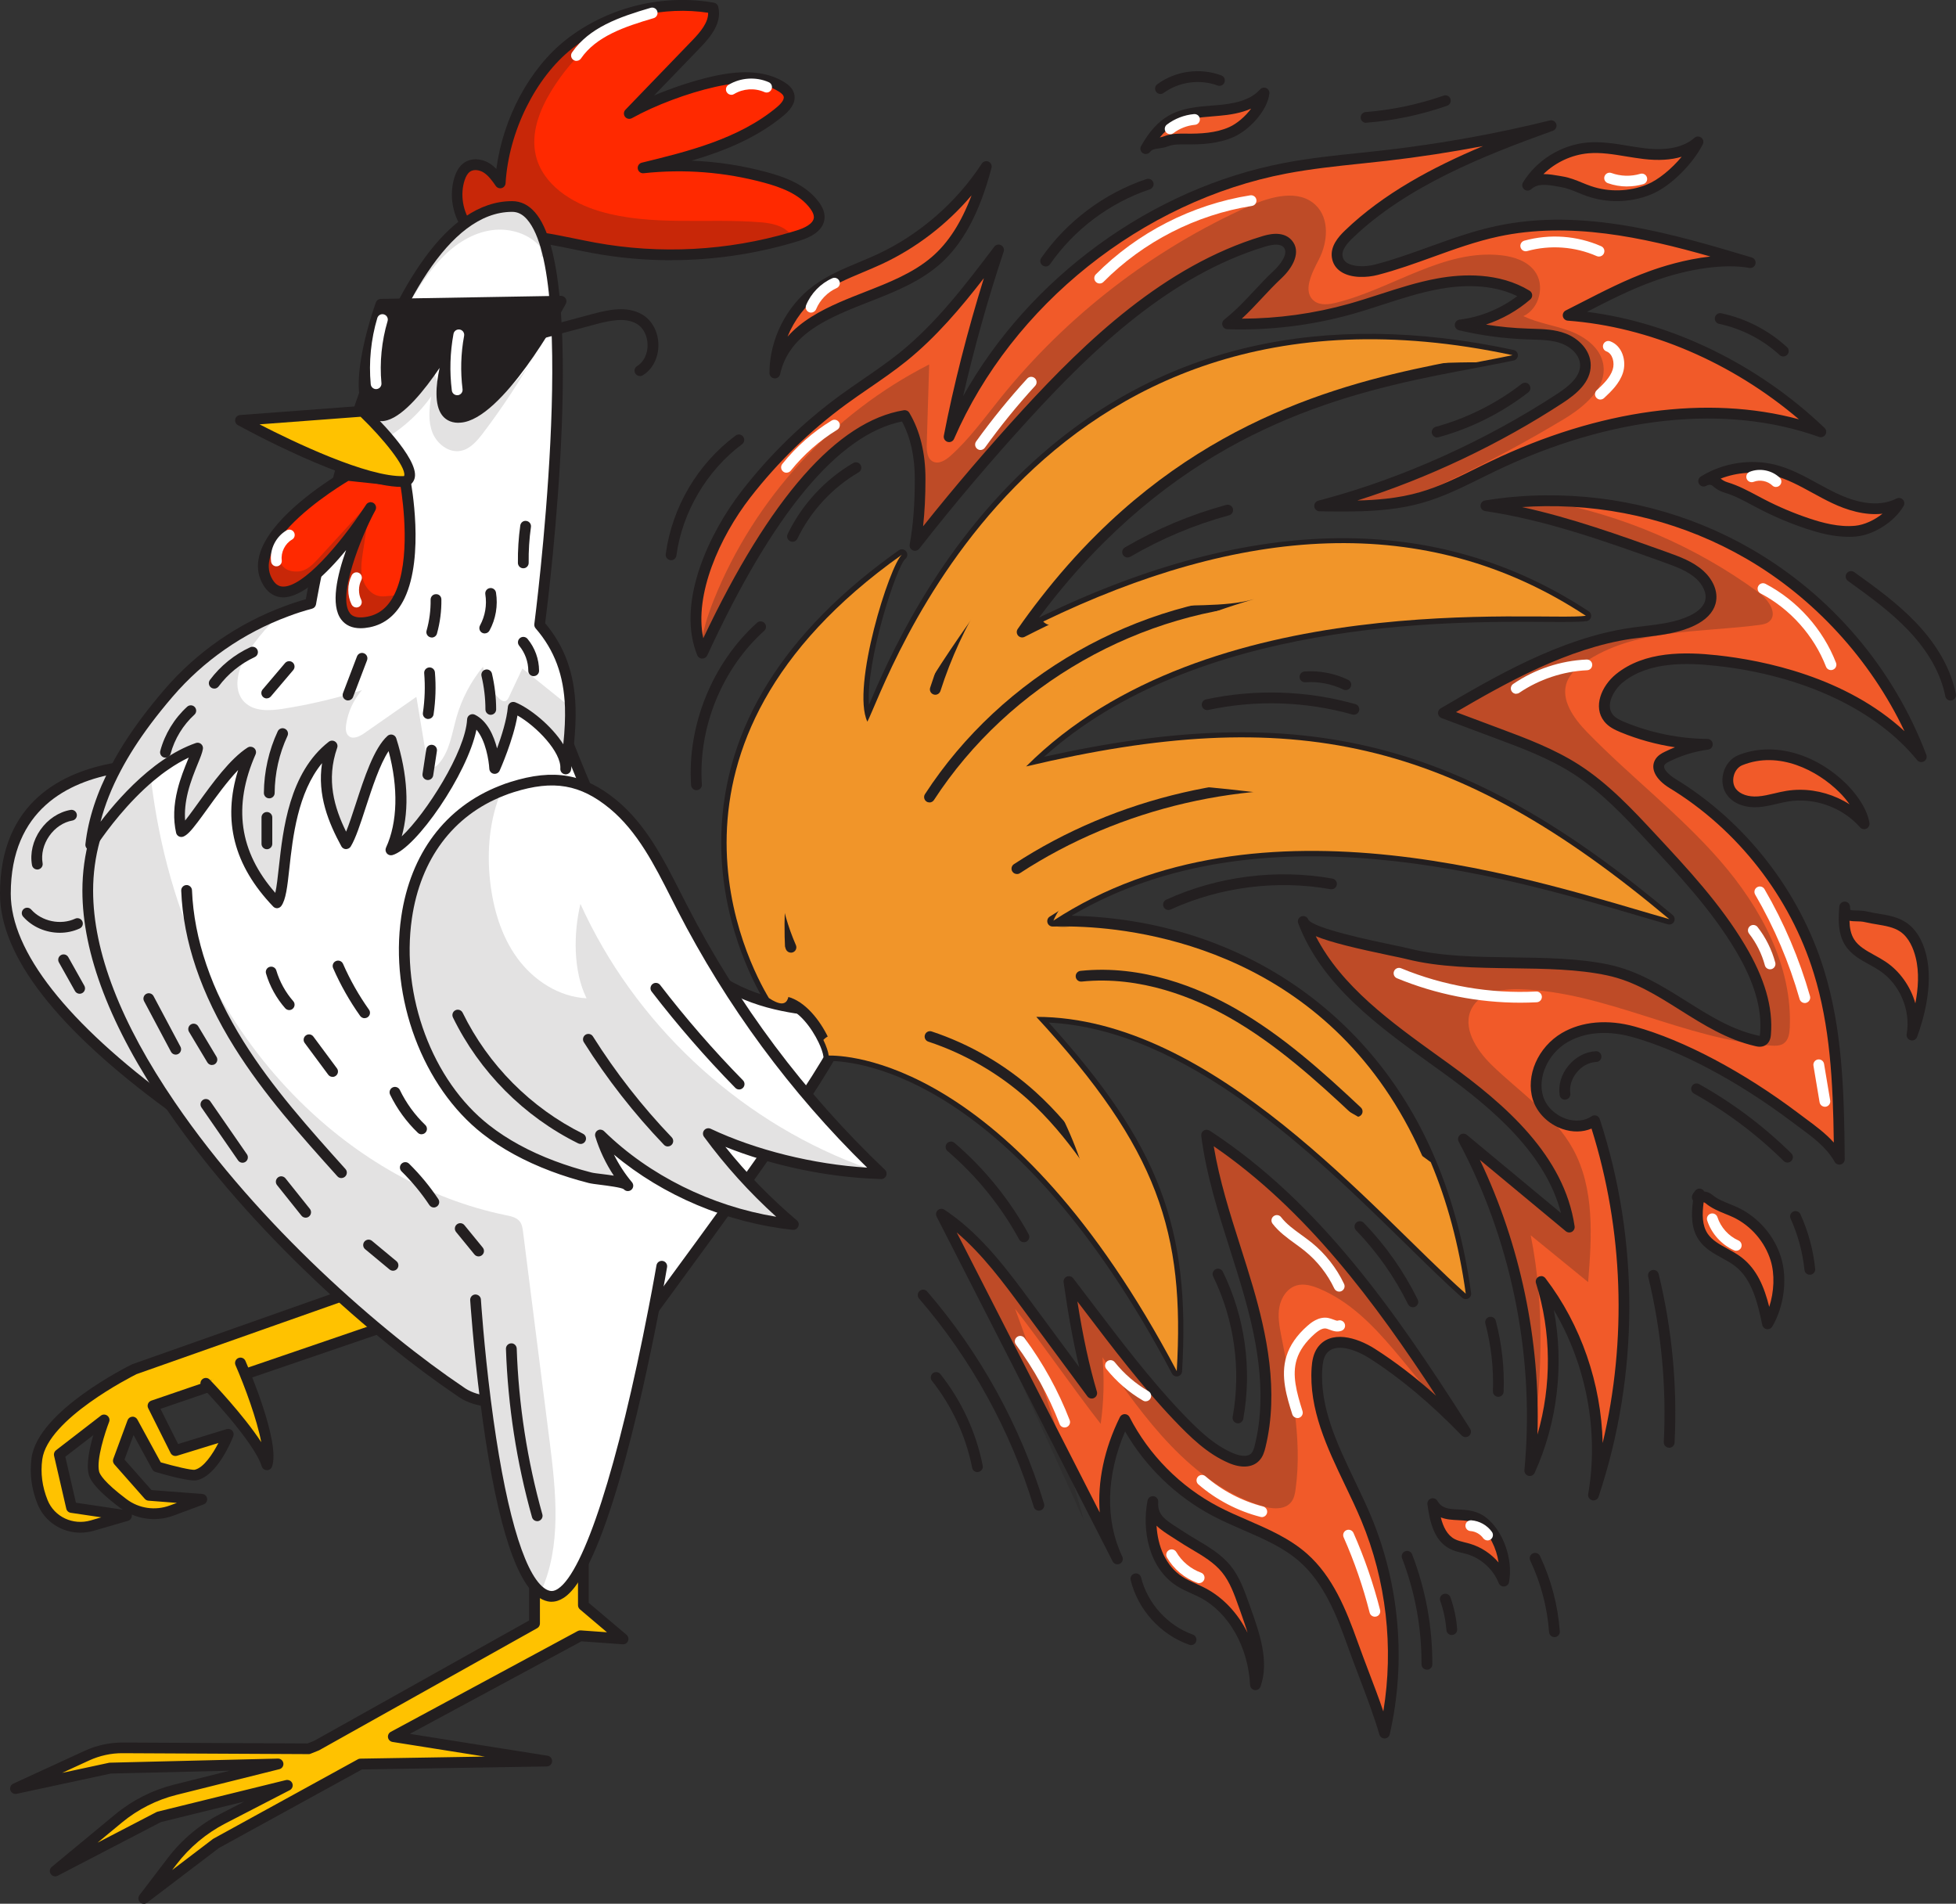 <?xml version="1.0" encoding="UTF-8"?><svg xmlns="http://www.w3.org/2000/svg" viewBox="0 0 363.21 353.43"><rect x="0" y="0" width="363.21" height="353.43" fill="#333333" stroke="none"/><defs><style>.b{fill:#fff;}.c{fill:#f15a29;}.d{fill:#f19529;}.e{isolation:isolate;}.f{opacity:.13;}.f,.g,.h{mix-blend-mode:multiply;}.g{opacity:.25;}.i{fill:#ff2900;}.j{fill:#ffc200;}.k{fill:#231f20;}</style></defs><g class="e"><g id="a"><g><g><g><g><g><path class="i" d="M148.31,43.71c-.41,.13-.82,.25-1.23,.37-11.86,3.49-24.56,4.16-36.72,1.94-7.3-1.33-14.18-3.46-21.4-1.68-2.77-2.03-4.3-5.58-4.03-9,.06-.73,.19-1.45,.42-2.14,.27-.83,.68-1.67,1.41-2.17,1.04-.73,2.51-.53,3.6,.13,1.08,.67,1.85,1.73,2.56,2.78,.57-9.44,5.33-19.88,12.76-25.74,3.86-3.04,8.4-5.17,13.17-6.29,4.42-1.04,9.06-1.21,13.55-.42,.64,2.47-1.28,4.81-3.05,6.64-4.15,4.31-8.32,8.62-12.47,12.92,4.5-2.5,10.72-4.79,15.75-5.91,4.19-.94,8.88-1.29,12.52,.98,.58,.36,1.15,.83,1.34,1.48,.34,1.16-.63,2.27-1.56,3.04-7.12,5.95-16.48,8.31-25.5,10.51,7.59-.82,15.33-.22,22.7,1.77,3.49,.94,7.1,2.35,9.2,5.28,.41,.57,.76,1.23,.8,1.94,0,.05,0,.1,0,.14-.01,1.84-2.07,2.87-3.83,3.42Z"/><path class="k" d="M124.6,48.31c-4.84,0-9.67-.43-14.42-1.3-1.33-.24-2.64-.51-3.94-.78-5.84-1.19-11.35-2.32-17.03-.92-.29,.07-.59,.01-.83-.16-3-2.2-4.74-6.07-4.44-9.88,.06-.83,.22-1.63,.46-2.38,.4-1.25,.99-2.13,1.79-2.68,1.28-.89,3.12-.85,4.69,.1,.48,.3,.9,.66,1.29,1.05,1.24-9.42,6.14-18.62,12.89-23.95,3.91-3.08,8.6-5.32,13.56-6.48,4.59-1.08,9.42-1.23,13.95-.43,.39,.07,.7,.35,.79,.73,.75,2.89-1.25,5.46-3.3,7.58-2.64,2.74-5.28,5.47-7.92,8.21l-.67,.7c3.54-1.49,7.45-2.78,10.93-3.56,5.69-1.28,10.03-.91,13.27,1.11,.62,.39,1.47,1.02,1.77,2.04,.4,1.35-.23,2.72-1.88,4.1-5,4.18-11.07,6.63-17.14,8.42,4.71,.18,9.38,.89,13.96,2.13,3.28,.88,7.36,2.32,9.75,5.66,.4,.56,.93,1.43,.98,2.47,0,.05,.01,.15,0,.25,0,1.29-.8,3.15-4.53,4.31h0c-.41,.13-.82,.25-1.24,.38-7.38,2.17-15.07,3.27-22.76,3.27Zm-29.79-5.65c3.94,0,7.81,.79,11.82,1.61,1.29,.26,2.59,.53,3.9,.77,12.01,2.2,24.55,1.54,36.26-1.91,.41-.12,.82-.25,1.22-.37,1.17-.37,3.12-1.17,3.12-2.47-.02-.48-.22-.93-.62-1.49-2.02-2.82-5.68-4.09-8.65-4.89-7.29-1.97-14.81-2.56-22.34-1.75-.52,.06-1-.3-1.09-.82-.09-.52,.24-1.02,.75-1.14,8.44-2.06,18.01-4.39,25.09-10.31,.55-.46,1.44-1.33,1.24-1.99-.08-.28-.38-.58-.92-.92-2.77-1.73-6.62-2.01-11.77-.85-5.12,1.14-11.19,3.42-15.48,5.81-.44,.24-.98,.13-1.28-.26s-.27-.95,.07-1.3l4.55-4.72c2.64-2.73,5.28-5.47,7.92-8.21,1.49-1.54,2.96-3.33,2.89-5.08-4.06-.62-8.35-.44-12.44,.53-4.69,1.1-9.11,3.21-12.79,6.1-6.82,5.38-11.8,15.43-12.38,25.02-.03,.43-.32,.79-.73,.9-.41,.11-.85-.05-1.09-.4-.68-.99-1.37-1.93-2.27-2.5-.69-.43-1.78-.66-2.5-.16-.43,.3-.77,.83-1.03,1.65-.19,.6-.32,1.24-.37,1.92-.23,2.98,1.04,6,3.27,7.84,1.9-.43,3.77-.6,5.62-.6Zm53.5,1.05h0Z"/></g><g class="g"><path class="k" d="M147.07,44.08c-11.86,3.49-24.56,4.16-36.72,1.94-7.3-1.33-14.18-3.46-21.4-1.68-2.77-2.03-4.3-5.58-4.03-9,.06-.73,.19-1.45,.42-2.14,.27-.83,.68-1.67,1.41-2.17,1.04-.73,2.51-.53,3.6,.13,1.08,.67,1.85,1.73,2.56,2.78,.57-9.44,5.33-19.88,12.76-25.74,3.86-3.04,8.4-5.17,13.17-6.29-6.72,3.32-12.52,8.52-16.44,14.92-2.21,3.6-3.87,7.88-2.91,12,1.25,5.4,6.61,8.86,11.94,10.41,9.64,2.82,19.97,1.2,29.98,2.04,2.21,.18,4.85,.84,5.67,2.81Z"/></g></g><path class="b" d="M107.05,11.31c-.2,0-.39-.06-.57-.18-.46-.31-.57-.94-.26-1.39,3.19-4.64,8.73-6.57,14.6-8.29,.53-.16,1.09,.15,1.24,.68s-.15,1.09-.68,1.24c-5.51,1.61-10.69,3.4-13.51,7.5-.19,.28-.51,.43-.83,.43Z"/><path class="b" d="M135.81,17.6c-.34,0-.67-.17-.86-.48-.29-.47-.14-1.09,.33-1.37,2.23-1.35,5.09-1.54,7.47-.49,.51,.22,.74,.81,.51,1.32-.22,.51-.81,.74-1.32,.51-1.8-.79-3.95-.65-5.63,.37-.16,.1-.34,.15-.52,.15Z"/></g><g><path class="j" d="M63.55,240.56l-38.55,13.61s-17.01,8.31-18.14,16.63c-.43,3.12,.16,5.86,1.06,8.08,1.46,3.6,5.49,5.43,9.22,4.35l6.35-1.84-10.2-1.51-2.27-9.83,8.31-6.43s-2.65,6.8-1.89,9.83c.39,1.57,3.02,3.85,5.46,5.68,2.58,1.94,5.96,2.42,8.99,1.3l5.59-2.07-9.83-.76-5.67-6.43,2.65-7.18,4.54,8.31s6.01,1.77,7.18,1.51c3.4-.76,6.05-7.56,6.05-7.56l-9.83,3.02-4.16-8.31,43.09-14.74-7.94-5.67Z"/><path class="k" d="M14.92,284.54c-3.43,0-6.61-2.01-7.94-5.29-1.14-2.81-1.51-5.7-1.12-8.59,1.19-8.74,17.98-17.04,18.69-17.39,.04-.02,.07-.03,.11-.04l38.55-13.61c.31-.11,.65-.06,.91,.13l7.94,5.67c.3,.22,.46,.59,.41,.96-.05,.37-.31,.68-.67,.8l-42,14.37,3.27,6.53,9.02-2.77c.36-.11,.76,0,1.03,.28,.26,.28,.34,.69,.2,1.04-.29,.75-2.95,7.33-6.76,8.17-1.28,.29-5.8-.97-7.68-1.53-.25-.07-.47-.25-.6-.48l-3.48-6.38-1.68,4.55,5.01,5.67,9.42,.72c.47,.04,.85,.39,.91,.86s-.2,.91-.64,1.08l-5.58,2.07c-2.56,.95-5.33,.86-7.77-.19,0,.04,.01,.09,.02,.14,.03,.47-.27,.9-.72,1.03l-6.35,1.84c-.83,.24-1.67,.36-2.49,.36Zm10.47-29.45c-1,.5-16.52,8.36-17.54,15.84-.35,2.54-.01,5.09,.99,7.57,1.26,3.11,4.7,4.72,8.02,3.76l1.95-.57-5.67-.84c-.41-.06-.74-.36-.83-.76l-2.27-9.83c-.09-.38,.05-.78,.36-1.02l8.32-6.42c.35-.28,.85-.28,1.21,0,.36,.27,.5,.74,.33,1.16-.7,1.81-2.41,7-1.85,9.22,.12,.48,.86,1.94,5.09,5.12,2.31,1.74,5.32,2.17,8.04,1.17l1.31-.48-5.28-.41c-.26-.02-.5-.14-.67-.33l-5.67-6.42c-.24-.28-.32-.66-.19-1.01l2.65-7.18c.14-.37,.47-.62,.87-.65,.38-.04,.76,.17,.95,.52l4.34,7.95c2.62,.76,5.67,1.47,6.3,1.38,1.68-.37,3.36-2.94,4.41-4.97l-7.69,2.37c-.47,.14-.97-.07-1.19-.51l-4.16-8.32c-.13-.26-.14-.56-.03-.83,.11-.27,.33-.47,.6-.57l41.25-14.11-5.93-4.24-38,13.41Zm-11.28,23.89l8.68,1.29c-.17-.11-.33-.22-.49-.34-5.26-3.95-5.69-5.67-5.83-6.24-.48-1.91,.18-4.94,.86-7.26l-5.2,4.01,1.97,8.54Z"/></g><g><path class="j" d="M115.7,304.25l-7.37-6.24v-10.2l-9.07,6.8v6.8l-40.44,22.64-1.52,.61-34.5-.17c-2.29-.01-4.56,.48-6.64,1.44l-13.28,6.11,17.57-3.78,31.18-.76-19.1,4.77c-3.85,.96-7.43,2.77-10.49,5.3l-11.8,9.76,19.28-10.02,23.81-5.86-11.98,6.19c-3.68,1.9-6.89,4.6-9.4,7.89l-5.26,6.9,13.42-10.2,26.83-14.74,34.58-.57-28.49-4.52,34.72-18.72,7.94,.57Z"/><path class="k" d="M26.7,353.43c-.26,0-.51-.1-.71-.29-.35-.35-.39-.92-.09-1.31l5.26-6.9c2.58-3.39,5.95-6.22,9.74-8.17l4.46-2.3-15.48,3.81-19.17,9.96c-.46,.24-1.01,.09-1.29-.33-.28-.43-.2-1,.2-1.32l11.8-9.76c3.15-2.61,6.92-4.51,10.88-5.5l10.34-2.59-22.07,.53-17.48,3.76c-.49,.11-1-.18-1.16-.66-.16-.48,.07-1.01,.53-1.22l13.28-6.11c2.17-1,4.59-1.53,6.98-1.53h.08l34.31,.17,1.27-.51,39.87-22.32v-6.22c0-.31,.15-.61,.4-.8l9.07-6.8c.3-.23,.71-.26,1.05-.09,.34,.17,.55,.52,.55,.89v9.74l7.02,5.94c.33,.28,.44,.74,.28,1.14-.16,.4-.55,.66-1,.62l-7.65-.55-31.86,17.18,25.57,4.06c.51,.08,.88,.54,.84,1.06-.04,.52-.46,.92-.98,.93l-34.33,.56-26.55,14.58-13.36,10.16c-.18,.14-.39,.2-.61,.2Zm26.65-22.98c.41,0,.79,.25,.94,.65,.18,.47-.03,1.01-.48,1.24l-11.98,6.19c-3.53,1.82-6.66,4.45-9.07,7.61l-.79,1.03,7.54-5.74s.08-.06,.12-.08l26.83-14.74c.14-.08,.3-.12,.46-.12l23.11-.38-17.15-2.72c-.42-.07-.76-.4-.83-.82-.07-.42,.13-.84,.51-1.05l34.72-18.72c.17-.09,.36-.13,.55-.12l4.88,.35-5.03-4.26c-.22-.19-.35-.47-.35-.76v-8.21l-7.07,5.3v6.3c0,.36-.2,.7-.51,.87l-40.44,22.64s-.08,.04-.12,.06l-1.52,.61c-.12,.05-.23,.09-.38,.07l-34.5-.17c-2.17-.02-4.28,.46-6.22,1.34l-5.02,2.31,8.69-1.87c.06-.01,.12-.02,.19-.02l31.18-.76h.02c.5,0,.92,.37,.99,.87,.07,.5-.25,.98-.75,1.1l-19.1,4.77c-3.68,.92-7.17,2.69-10.09,5.1l-4.56,3.77,10.94-5.68c.07-.04,.14-.06,.22-.08l23.81-5.86c.08-.02,.16-.03,.24-.03Z"/></g><g><path class="b" d="M63.35,224.86c-.48-.24-16.17-8.28-31.68-19.64C16.25,193.93,1,179.36,1,165.91c0-16.54,11.52-21.77,20.56-23.33,1.02-.18,2.01-.31,2.95-.4,1.18-.12,2.27-.18,3.24-.2,1.22-.03,2.25-.01,3,.02,.91,.04,1.43,.1,1.43,.1l1.77,4.71,1.97,5.21,19.74,52.42,7.69,20.42Z"/><path class="k" d="M63.35,225.86c-.15,0-.3-.03-.45-.1-.15-.08-15.99-8.13-31.83-19.73C10.46,190.93,0,177.43,0,165.91c0-17.05,11.63-22.63,21.39-24.32,.99-.17,2-.31,3.02-.41,1.11-.11,2.23-.18,3.32-.2,1.04-.03,2.08-.02,3.06,.02,.96,.04,1.5,.1,1.5,.1,.37,.04,.69,.29,.82,.64l31.17,82.76c.15,.38,.04,.82-.27,1.09-.19,.17-.43,.26-.67,.26ZM28.95,142.97c-.36,0-.76,0-1.18,.01-1.04,.02-2.1,.09-3.16,.2-.97,.09-1.94,.22-2.88,.39-9,1.55-19.73,6.69-19.73,22.35,0,10.69,10.46,24.01,30.26,38.5,12.15,8.9,24.29,15.69,29.23,18.34l-30.02-79.71c-.21-.01-.46-.03-.76-.04-.43-.02-1.03-.03-1.75-.03Z"/></g><g><path class="b" d="M157.18,189.16c0,5.71-25.04,39.1-35.74,53.78-.97,1.32-1.82,2.5-2.52,3.48-4.39,6.13-11.33,10.46-17.96,12.51-3.9,1.21-7.7,1.64-10.8,1.17-1.85-.27-3.46-.86-4.69-1.78-17.05-11.48-39.22-31.71-53.8-53.1-9.19-13.46-15.37-27.38-15.37-39.87,0-3.41,.47-6.62,1.31-9.63h.01c1.4-5.06,3.85-9.56,6.89-13.54,.94-1.22,1.93-2.39,2.97-3.51,12.63-13.77,31.73-20.38,33.61-21.51,0,0,32.64-11.39,35.72-2.84,2.76,7.68,5.61,15.9,8.78,23.98,6.65,16.98,14.68,33.28,26.08,42.35,11.02,8.76,25.51,6.04,25.51,8.51Z"/><path class="k" d="M92.79,261.29c-.97,0-1.9-.07-2.78-.2-2.07-.3-3.8-.96-5.14-1.97-15.04-10.13-38.25-30.2-54.03-53.34-10.31-15.11-15.54-28.71-15.54-40.43,0-3.37,.45-6.7,1.35-9.9,0-.04,.02-.07,.04-.11,1.34-4.78,3.71-9.42,7.03-13.77,.96-1.24,1.97-2.44,3.03-3.58,10.7-11.67,25.99-18.26,31.74-20.74,.99-.43,1.84-.79,2.09-.94,.06-.04,.12-.06,.19-.09,3.44-1.2,33.67-11.45,36.99-2.23,.6,1.66,1.2,3.34,1.8,5.04,2.21,6.19,4.49,12.59,6.97,18.91,5.68,14.49,13.73,32.35,25.77,41.93,6.78,5.39,15.12,6.31,20.1,6.86,3.61,.4,5.78,.64,5.78,2.43,0,4.97-15.68,26.76-31.75,48.66-1.54,2.1-2.96,4.03-4.18,5.71-.97,1.32-1.82,2.5-2.51,3.47-4.19,5.85-10.93,10.55-18.48,12.88-3,.93-5.87,1.4-8.46,1.4ZM18.54,156.09c-.83,3-1.25,6.11-1.25,9.26,0,11.31,5.11,24.54,15.2,39.31,15.61,22.91,38.6,42.78,53.53,52.83,1.11,.83,2.54,1.37,4.28,1.62,2.9,.44,6.58,.04,10.36-1.14,7.04-2.18,13.56-6.71,17.44-12.14,.7-.98,1.55-2.17,2.53-3.49,1.22-1.68,2.64-3.61,4.18-5.71,10.81-14.73,30.8-41.98,31.35-47.27-.57-.28-2.38-.47-3.99-.65-5.2-.57-13.9-1.53-21.13-7.28-12.41-9.88-20.62-28.04-26.39-42.77-2.49-6.35-4.78-12.77-6.99-18.97-.61-1.7-1.21-3.38-1.8-5.04-1.99-5.54-22.1-.85-34.36,3.42-.39,.22-1.11,.52-2.23,1.01-5.65,2.44-20.65,8.91-31.06,20.26-1.02,1.1-2,2.26-2.92,3.44-3.19,4.18-5.45,8.61-6.72,13.19-.01,.04-.02,.07-.04,.11Z"/></g><g><path class="b" d="M163.15,217.87c-10.41-.33-22.25-2.99-31.62-7.42,4.57,6.21,9.88,11.89,15.77,16.87-13.14-1.41-26.38-7.36-35.82-16.6,1.05,3.43,2.8,6.65,5.11,9.4-.74-.88-5.77-1.14-7.04-1.47-2.33-.6-4.64-1.31-6.89-2.16-4.44-1.67-8.71-3.87-12.45-6.8-19.14-14.97-22.2-53.04,2.92-62.87,.64-.26,1.3-.5,1.98-.71,7.38-2.32,12.79-1.69,18.76,3.23,5.96,4.93,9.25,12.27,12.79,19.15,9.44,18.38,21.99,35.16,36.96,49.4-.16,0-.31-.01-.47-.02Z"/><path class="k" d="M147.3,228.32s-.07,0-.11,0c-12.19-1.31-24.06-6.33-33.19-13.97,.91,1.84,2.04,3.57,3.35,5.13h0c.36,.43,.3,1.06-.12,1.41-.42,.35-1.05,.3-1.41-.12-.45-.32-3.05-.65-4.3-.81-.98-.12-1.75-.22-2.22-.34-2.48-.64-4.83-1.37-6.99-2.19-4.91-1.85-9.19-4.19-12.71-6.95-11.08-8.67-17.29-25.23-15.09-40.28,1.72-11.74,8.2-20.37,18.26-24.31,.69-.28,1.38-.53,2.05-.73,7.99-2.51,13.7-1.52,19.69,3.41,5.46,4.52,8.72,10.95,11.88,17.17,.39,.77,.78,1.53,1.17,2.29,9.44,18.38,21.81,34.91,36.76,49.13,.3,.28,.39,.72,.24,1.1-.15,.38-.52,.63-.93,.63-.17,0-.33,0-.5-.02h0c-9.47-.3-19.81-2.49-28.44-5.96,3.96,4.96,8.42,9.54,13.27,13.64,.34,.28,.45,.75,.27,1.16-.16,.37-.52,.61-.92,.61Zm-35.82-18.6c.25,0,.51,.1,.7,.29,8.39,8.21,19.89,13.9,31.96,15.88-4.95-4.48-9.46-9.46-13.41-14.84-.27-.37-.26-.88,.03-1.23,.29-.35,.78-.46,1.2-.27,8.38,3.96,19.09,6.61,29.06,7.22-14.26-13.96-26.11-30.03-35.25-47.82-.39-.76-.78-1.53-1.17-2.3-3.06-6.04-6.22-12.28-11.37-16.54-5.47-4.5-10.46-5.36-17.82-3.05-.62,.19-1.26,.42-1.9,.68-9.37,3.67-15.41,11.74-17.02,22.74-2.1,14.37,3.79,30.17,14.34,38.41,3.37,2.64,7.46,4.88,12.19,6.65,2.1,.79,4.38,1.51,6.79,2.13,.34,.09,1.13,.19,1.97,.29,.84,.1,1.57,.2,2.2,.3-1.49-2.24-2.66-4.71-3.44-7.26-.13-.44,.05-.91,.44-1.15,.16-.1,.34-.15,.52-.15Z"/></g><g><path class="b" d="M122.89,235.08s-.52,3.08-1.45,7.86c-3.27,16.92-11.58,55.13-19.53,53.37-.52-.12-1.03-.36-1.51-.73-5.22-3.92-8.44-21.4-10.24-35.48-1.31-10.31-1.86-18.79-1.86-18.79"/><path class="k" d="M102.45,297.37c-.25,0-.5-.03-.75-.08-.68-.16-1.32-.46-1.9-.91-4.4-3.3-7.98-15.47-10.62-36.15-1.3-10.22-1.86-18.77-1.87-18.85-.04-.55,.38-1.03,.93-1.06,.53-.02,1.03,.38,1.06,.93,0,.08,.56,8.57,1.85,18.73,2.5,19.55,6,31.92,9.85,34.81,.36,.28,.74,.46,1.13,.55,.45,.1,.94-.02,1.48-.38,4.84-3.18,11.14-22.7,16.84-52.21,.92-4.71,1.44-7.81,1.45-7.84,.09-.54,.59-.91,1.15-.82,.54,.09,.91,.61,.82,1.15,0,.03-.53,3.15-1.46,7.88-3.46,17.91-10.36,48.67-17.71,53.5-.75,.49-1.51,.74-2.26,.74Z"/></g><g><path class="j" d="M38.22,256.81s9.83,10.2,11.34,15.12c1.51-4.16-4.91-18.9-4.91-18.9"/><path class="k" d="M49.56,272.93h-.03c-.43-.01-.8-.29-.93-.71-1.42-4.63-11.01-14.62-11.1-14.72-.38-.4-.37-1.03,.03-1.41,.4-.38,1.03-.37,1.41,.03,.32,.33,6.24,6.5,9.57,11.62-.79-4.2-3.05-10.34-4.78-14.3-.22-.51,.01-1.1,.52-1.32,.51-.22,1.1,.01,1.32,.52,.67,1.55,6.54,15.23,4.94,19.64-.14,.4-.52,.66-.94,.66Z"/></g><path class="k" d="M11.11,173.17c-2.55,0-5.09-1.05-6.81-2.99-.37-.41-.33-1.04,.08-1.41,.41-.37,1.04-.33,1.41,.08,1.97,2.22,5.48,2.95,8.17,1.7,.5-.23,1.1-.01,1.33,.49,.23,.5,.01,1.1-.49,1.33-1.17,.54-2.44,.8-3.7,.8Z"/><g><path class="d" d="M272.18,240.18c-17.01-15.12-46.87-51.4-79.75-51.4,22.68,24.57,27.59,40.06,26.08,65.76-30.99-58.58-61.99-58.58-64.63-58.58-.09-.72-.44-1.76-.99-2.9-1.36-2.85-3.97-6.34-6.96-7.06-.65-.16-1.31-.18-1.99-.05-.21,.04-.43,.1-.64,.18,0,0-.2-.29-.53-.85-3.81-6.33-25.3-46.87,24.71-82.3-2.26,1.89-9.44,24.57-6.42,31,3.4-6.43,29.86-87.31,119.81-68.04-2.11,.44-4.38,.87-6.8,1.33-18.5,3.48-45.34,8.43-69.72,32.65-3.55,3.52-7.05,7.45-10.46,11.85-1.39,1.78-2.76,3.64-4.11,5.58,1.31-.67,2.62-1.32,3.93-1.96,36.36-17.58,70.85-20.77,100.77-1.07-7.94,1.14-70.3-5.67-103.94,27.97,49.51-11.72,79.37-5.29,119.43,28.35-23.78-6.8-75.84-24.9-114.37,.28-.05,.02-.1,.06-.15,.09h.11c1.9-.05,3.83-.02,5.77,.08,24.65,1.23,51.51,13.95,64.35,44.67,3,7.14,5.23,15.25,6.5,24.42Z"/><path class="k" d="M218.51,255.54c-.37,0-.71-.2-.88-.53-29.23-55.25-58.23-58.05-63.75-58.05-.5,0-.93-.38-.99-.88-.08-.61-.41-1.58-.9-2.59-1.25-2.61-3.64-5.88-6.29-6.52-.52-.13-1.04-.14-1.57-.04-.15,.03-.32,.07-.47,.13-.43,.16-.92,.01-1.18-.37,0,0-.21-.31-.57-.91-1.97-3.27-8.37-15.18-7.97-30.77,.52-19.95,11.61-37.73,32.96-52.85,.44-.31,1.04-.22,1.37,.21,.33,.43,.26,1.03-.15,1.38-1.66,1.39-7.35,18.9-6.76,27.09,3.38-7.92,12.28-28.69,30.81-45.41,23.47-21.18,53.38-28.06,88.9-20.46,.46,.1,.79,.51,.79,.98,0,.47-.33,.88-.8,.98-2.04,.43-4.24,.84-6.58,1.29l-.52,.1c-18.94,3.56-44.88,8.44-68.92,32.32-3.63,3.6-7.12,7.55-10.38,11.75-.58,.74-1.15,1.49-1.72,2.26,.1-.05,.21-.1,.31-.15,39.52-19.11,73.75-19.44,101.76-1.01,.35,.23,.52,.65,.43,1.05-.09,.41-.42,.71-.83,.77-1.33,.19-3.86,.17-7.67,.15-17.94-.12-64.69-.46-93.06,25.04,48.21-10.73,78.06-3.09,116.73,29.38,.36,.3,.46,.82,.24,1.23-.22,.42-.7,.62-1.16,.49-1.67-.48-3.48-1.01-5.42-1.58-24.73-7.29-70.21-20.69-105.3-.02,.79,.02,1.6,.05,2.41,.09,29.6,1.48,53.99,18.41,65.22,45.28,3.12,7.42,5.33,15.72,6.57,24.67,.06,.42-.15,.82-.52,1.02-.37,.2-.82,.15-1.14-.13-3.07-2.73-6.62-6.2-10.37-9.88-17.26-16.91-40.72-39.88-66.39-41.21,20.5,22.65,26.32,38.09,24.75,64.76-.03,.45-.35,.82-.79,.92-.07,.01-.14,.02-.21,.02Zm-63.81-60.56c7.2,.3,35,4.93,62.98,55.91,.82-24.51-5.61-39.36-25.98-61.43-.27-.29-.34-.72-.18-1.08,.16-.36,.52-.6,.92-.6,27.39,0,52.08,24.18,70.11,41.84,2.91,2.85,5.7,5.58,8.23,7.93-1.27-7.72-3.29-14.91-6.01-21.4-15.75-37.69-49.64-43.37-63.48-44.06-1.95-.1-3.87-.13-5.69-.08h-.14c-.45,0-.85-.3-.96-.74s.07-.9,.46-1.12c.04-.03,.09-.06,.16-.1,36.21-23.62,84.04-9.52,109.74-1.95,.25,.07,.5,.15,.74,.22-37.25-30.14-66.81-36.42-114.81-25.06-.44,.1-.89-.1-1.1-.49-.22-.39-.15-.88,.17-1.19,28.61-28.61,78.38-28.26,97.13-28.13,1.66,.01,3.11,.02,4.3,.01-26.88-16.29-59.53-15.35-97.12,2.82-1.3,.64-2.61,1.28-3.91,1.95-.41,.21-.91,.11-1.21-.23-.3-.35-.33-.85-.07-1.23,1.35-1.95,2.75-3.84,4.14-5.62,3.31-4.27,6.85-8.29,10.54-11.94,24.48-24.32,51.85-29.46,69.96-32.87l.52-.1c.53-.1,1.05-.2,1.57-.3-51.39-9.15-90.24,13.51-112.53,65.77-.55,1.29-.94,2.21-1.22,2.74-.18,.33-.53,.57-.91,.53-.38,0-.72-.23-.88-.57-2.55-5.43,1.41-20.61,4.46-28.08-18.55,14.17-28.2,30.55-28.67,48.74-.39,15.05,5.78,26.53,7.68,29.7,.04,.07,.08,.14,.12,.2h0c.81-.16,1.62-.13,2.42,.06,3.33,.8,6.12,4.45,7.62,7.6,.41,.85,.72,1.65,.91,2.35Z"/></g><g><path class="c" d="M338.09,80.17c-19.79-7.06-41.89-2.68-60.84,6.38-4.37,2.09-8.64,4.46-13.3,5.8-2.11,.61-4.27,1-6.45,1.24-3.45,.38-6.96,.4-10.45,.36-.68,0-1.35-.02-2.03-.03,.27-.07,.55-.14,.82-.22,15.12-4.03,30.84-11.23,43.88-19.77,2.24-1.47,4.68-3.43,4.66-6.11-.01-2.26-1.9-4.15-4.01-4.95-2.12-.81-4.44-.77-6.7-.85-4.23-.14-8.44-.7-12.55-1.67,4.55-.56,8.93-2.51,12.39-5.51-4.83-2.94-10.9-3.16-16.46-2.14-5.57,1.02-10.86,3.16-16.31,4.69-7.41,2.07-15.13,3-22.81,2.75,3.74-2.97,5.88-5.96,9.37-9.23,1.6-1.5,3.25-4.01,1.79-5.65-1.06-1.19-2.96-.88-4.47-.42-17.56,5.32-31.58,18.44-43.99,31.96-7.23,7.89-14.16,16.05-20.75,24.47,.74-4.03,.97-8.22,.97-12.31,.01-4.1-.76-8.29-2.86-11.81-9.81,1.6-22.69,11.83-37.59,44.12-.09-.23-.18-.45-.26-.68-3.18-9.06,2.52-21.27,8.41-28.86,5.16-6.65,11.25-12.56,18.04-17.53,3.68-2.68,7.57-5.1,11.12-7.96,6.91-5.59,12.35-12.74,17.72-19.83-3.62,10.8-7.04,23.48-9.19,34.66,10.87-25.05,35.6-44.72,62.43-49.83,6.19-1.18,12.49-1.66,18.75-2.38,10.31-1.19,20.54-3.03,30.61-5.52-13.19,4.74-27.51,10.46-37.6,20.19-1.17,1.13-2.37,2.56-2.13,4.17,.42,2.86,4.47,3.12,7.27,2.39,7.61-1.97,14.78-5.49,22.48-7.14,15.59-3.34,31.66,1.26,46.93,5.82-5.66-1.03-12.94,.57-18.35,2.53-5.35,1.93-10.35,4.69-15.44,7.25,17.4,1.3,34.28,9.57,46.9,21.62Z"/><path class="k" d="M130.4,122.27h-.03c-.4-.01-.75-.26-.9-.64l-.06-.15c-.08-.19-.15-.38-.21-.57-3.35-9.54,2.52-22.02,8.56-29.8,5.21-6.72,11.35-12.68,18.24-17.72,1.39-1.01,2.83-2,4.22-2.96,2.3-1.58,4.67-3.21,6.86-4.97,6.88-5.56,12.3-12.73,17.55-19.66,.29-.39,.83-.51,1.26-.28,.43,.23,.64,.74,.48,1.2-2.88,8.6-5.52,18.04-7.53,26.83,12.26-21.95,34.91-38.59,59.64-43.3,4.65-.89,9.42-1.39,14.04-1.87,1.6-.17,3.19-.33,4.79-.52,10.27-1.19,20.52-3.03,30.48-5.5,.52-.13,1.04,.17,1.2,.68,.15,.51-.12,1.05-.62,1.23-12.75,4.58-27.2,10.28-37.24,19.97-.95,.91-2.01,2.12-1.83,3.3,.08,.53,.33,.93,.8,1.24,1.08,.71,3.23,.85,5.23,.33,3.41-.88,6.8-2.1,10.08-3.29,4.02-1.45,8.17-2.95,12.44-3.86,16.23-3.48,32.8,1.47,47.43,5.84,.51,.15,.81,.67,.69,1.19-.12,.52-.63,.85-1.15,.75-4.57-.83-11.24,.1-17.83,2.49-4.23,1.52-8.33,3.62-12.3,5.66,15.84,2.01,31.75,9.75,44.11,21.55,.34,.33,.41,.85,.16,1.25-.25,.4-.74,.58-1.19,.42-17.29-6.17-38.62-3.92-60.07,6.34-.92,.44-1.84,.9-2.76,1.35-3.41,1.69-6.94,3.43-10.69,4.51-2.04,.59-4.21,1.01-6.62,1.27-3.33,.37-6.63,.41-10.57,.37l-2.03-.03c-.5,0-.92-.38-.98-.88-.06-.5,.26-.96,.74-1.09l.15-.04c.21-.05,.43-.11,.64-.17,14.82-3.95,30.3-10.92,43.62-19.65,1.97-1.29,4.22-3.06,4.21-5.27,0-1.89-1.75-3.41-3.37-4.02-1.7-.65-3.56-.7-5.53-.76l-.85-.03c-4.29-.14-8.58-.71-12.75-1.7-.47-.11-.8-.54-.77-1.03,.03-.48,.4-.88,.88-.94,3.86-.47,7.62-2.01,10.72-4.36-4.85-2.37-10.48-2.05-14.49-1.32-3.54,.65-7.05,1.78-10.44,2.88-1.88,.61-3.83,1.24-5.78,1.79-7.53,2.1-15.3,3.04-23.11,2.79-.42-.01-.79-.29-.92-.69-.13-.4,0-.84,.33-1.1,2.18-1.73,3.8-3.47,5.51-5.3,1.16-1.25,2.37-2.54,3.79-3.87,1.04-.97,2.74-3.12,1.73-4.25-.54-.61-1.7-.65-3.43-.13-17.66,5.35-31.92,19.02-43.54,31.68-7.25,7.91-14.22,16.13-20.7,24.41-.28,.36-.78,.48-1.2,.3-.42-.19-.66-.64-.57-1.09,.64-3.5,.95-7.46,.95-12.13,0-4.17-.79-7.76-2.38-10.7-11.8,2.39-23.97,17-36.16,43.43-.16,.35-.52,.58-.91,.58Zm52.29-70.62c-4.27,5.5-8.83,10.9-14.35,15.37-2.25,1.81-4.66,3.47-6.98,5.06-1.38,.95-2.81,1.93-4.18,2.93-6.74,4.93-12.74,10.77-17.84,17.33-5.76,7.42-10.45,18.08-8.75,26.15,12.37-26.08,24.89-40.32,37.24-42.33,.41-.06,.81,.12,1.02,.47,2,3.36,3.01,7.5,3,12.32,0,3.21-.15,6.11-.44,8.76,5.85-7.33,12.05-14.58,18.48-21.6,11.81-12.86,26.32-26.75,44.44-32.24,.95-.29,3.83-1.17,5.51,.71,1.9,2.14,.19,5.13-1.85,7.04-1.38,1.29-2.56,2.56-3.7,3.78-1.2,1.29-2.36,2.53-3.7,3.76,6.72-.02,13.4-.94,19.88-2.75,1.91-.54,3.84-1.16,5.7-1.76,3.46-1.12,7.03-2.28,10.7-2.95,4.71-.87,11.51-1.17,17.16,2.27,.27,.17,.45,.45,.48,.77,.03,.32-.1,.63-.34,.84-2.39,2.08-5.22,3.67-8.24,4.68,2.57,.41,5.17,.66,7.78,.74l.84,.03c2.05,.06,4.17,.12,6.18,.89,2.31,.87,4.64,3.03,4.65,5.88,.02,3.17-2.72,5.38-5.11,6.95-11.72,7.68-25.1,14.02-38.23,18.17,1.85-.04,3.6-.15,5.35-.34,2.29-.25,4.35-.65,6.28-1.21,3.59-1.03,7.03-2.73,10.36-4.38,.93-.46,1.85-.92,2.79-1.36,20.16-9.64,40.28-12.34,57.22-7.79-12.41-10.57-27.82-17.18-42.92-18.31-.45-.03-.82-.36-.91-.8-.09-.44,.13-.89,.53-1.09,.99-.5,1.99-1.01,2.98-1.52,4.04-2.07,8.21-4.21,12.57-5.78,2.17-.79,6.55-2.2,11.31-2.72-12.54-3.57-26.14-6.54-39.34-3.71-4.14,.89-8.23,2.36-12.18,3.79-3.32,1.2-6.76,2.44-10.25,3.34-1.96,.51-4.93,.66-6.83-.6-.94-.62-1.52-1.52-1.68-2.61-.31-2.09,1.13-3.79,2.42-5.03,7.14-6.88,16.35-11.78,25.64-15.68-5.91,1.12-11.87,2.04-17.84,2.73-1.6,.18-3.2,.35-4.81,.52-4.57,.48-9.3,.98-13.87,1.85-26.71,5.09-50.93,24.42-61.7,49.25-.2,.47-.72,.71-1.21,.56s-.78-.64-.69-1.14c1.75-9.09,4.39-19.47,7.43-29.23Z"/></g><g><path class="c" d="M143.88,69.24c.01-5.95,2.98-11.83,7.76-15.38,3.5-2.59,7.74-3.91,11.69-5.75,8.04-3.74,14.99-9.77,19.82-17.2-1.69,6.43-4.44,13.27-9.5,17.58-4.93,4.2-11.43,5.94-17.36,8.54s-10.99,5.89-12.41,12.21Z"/><path class="k" d="M143.88,70.24s-.07,0-.11,0c-.51-.06-.89-.49-.89-1,.01-6.25,3.14-12.45,8.17-16.18,2.59-1.92,5.56-3.17,8.44-4.37,1.13-.47,2.3-.96,3.42-1.48,7.81-3.63,14.7-9.62,19.4-16.84,.27-.41,.79-.57,1.24-.37,.45,.2,.69,.69,.56,1.17-2.22,8.43-5.43,14.35-9.82,18.08-3.77,3.21-8.42,5.03-12.91,6.79-1.55,.61-3.16,1.23-4.69,1.91-5.33,2.34-10.46,5.35-11.83,11.52-.1,.46-.51,.78-.97,.78Zm36.53-33.98c-4.55,5.38-10.31,9.81-16.66,12.76-1.15,.54-2.34,1.03-3.49,1.52-2.9,1.21-5.63,2.36-8.02,4.13-2.67,1.98-4.75,4.74-6,7.83,2.59-2.95,6.19-4.86,9.65-6.38,1.57-.69,3.2-1.32,4.77-1.94,4.34-1.7,8.83-3.45,12.34-6.45,3.04-2.59,5.49-6.37,7.41-11.47Z"/></g><g><path class="c" d="M212.76,27.6c1.15-2.07,2.64-4.03,4.68-5.23,2.65-1.54,5.86-1.61,8.91-1.88s6.34-.92,8.36-3.22c-.35,2.81-3.44,6.08-6.02,7.24s-5.48,1.33-8.31,1.31c-1.29-.01-2.62-.06-3.82,.41-1.54,.6-2.76,.1-3.8,1.38Z"/><path class="k" d="M212.76,28.6c-.19,0-.39-.06-.56-.17-.43-.29-.57-.86-.31-1.32,1.48-2.65,3.13-4.48,5.05-5.6,2.51-1.47,5.4-1.7,8.19-1.92,.38-.03,.76-.06,1.14-.09,2.61-.23,5.83-.77,7.7-2.89,.29-.33,.76-.43,1.16-.25,.4,.18,.64,.6,.58,1.03-.39,3.21-3.73,6.74-6.6,8.03-2.85,1.27-6.01,1.42-8.73,1.39h-.23c-1.17-.01-2.27-.03-3.22,.34-.67,.26-1.27,.34-1.8,.41-.82,.11-1.19,.18-1.58,.66-.2,.24-.49,.37-.78,.37Zm19.59-8.44c-1.92,.85-4.06,1.17-5.91,1.33-.38,.03-.77,.06-1.16,.1-2.57,.21-5.22,.42-7.34,1.65-.92,.54-1.77,1.29-2.58,2.27,.28-.05,.55-.11,.83-.22,1.31-.51,2.66-.49,3.96-.48h.23c2.5,.03,5.4-.1,7.89-1.22,1.39-.62,2.97-1.95,4.06-3.43Z"/></g><g><path class="c" d="M283.66,34.39c2.38-3.88,6.66-6.53,11.2-6.92,3.5-.3,6.97,.66,10.46,1.07s7.35,.14,9.99-2.19c-1.7,3.38-5.61,7.41-9.11,8.84s-7.52,1.54-11.09,.31c-1.69-.58-3.3-1.46-5.07-1.75-2.35-.39-4.6-.94-6.37,.65Z"/><path class="k" d="M300.22,37.34c-1.85,0-3.71-.3-5.45-.9-.59-.2-1.17-.44-1.74-.67-1.08-.44-2.11-.86-3.17-1.04l-.57-.1c-2.29-.4-3.75-.58-4.96,.5-.37,.33-.93,.34-1.31,.02-.38-.32-.47-.87-.21-1.29,2.54-4.14,7.12-6.98,11.96-7.4,2.55-.22,5.07,.2,7.51,.6,1.04,.17,2.11,.35,3.15,.47,4.11,.48,7.21-.18,9.21-1.94,.36-.32,.89-.33,1.27-.04,.38,.29,.5,.81,.28,1.24-1.67,3.33-5.73,7.73-9.63,9.32-2,.82-4.18,1.23-6.35,1.23Zm-13.54-5.02c.97,0,1.97,.17,2.95,.34l.56,.1c1.29,.21,2.46,.69,3.6,1.16,.54,.22,1.08,.44,1.64,.63,3.34,1.15,7.12,1.04,10.39-.29,2.09-.85,4.56-2.88,6.45-5.16-1.98,.6-4.34,.74-7.06,.42-1.09-.13-2.19-.31-3.25-.48-2.42-.4-4.71-.78-7.01-.58-3.11,.27-6.11,1.68-8.35,3.86,.03,0,.06,0,.09,0Z"/></g><g><path class="c" d="M298.68,133.3c.66,.84,1.68,1.32,2.66,1.72,4.97,2.06,10.33,3.14,15.7,3.18-2.58,.34-5.11,1.11-7.45,2.26-.52,.25-1.05,.55-1.35,1.05-.86,1.46,.86,3.05,2.31,3.94,12.89,7.85,22.76,20.52,27.21,34.95,3.46,11.2,3.7,23.11,3.8,34.83-1.88-3.34-5.11-5.41-8.17-7.72-8.53-6.43-19.72-13.08-30.06-15.95-4.24-1.18-9-1.14-12.8,1.09-3.79,2.23-6.24,6.98-4.94,11.19,1.29,4.2,6.9,6.73,10.53,4.23,7.32,22.39,7.24,47.14-.22,69.48,2.4-13.8-1.22-28.53-9.73-39.65,3.63,11.44,2.86,24.2-2.1,35.12,.06-.6,.11-1.21,.15-1.81,1.61-20.55-2.77-41.54-12.48-59.73,6.55,5.44,13.11,10.88,19.66,16.32-1.86-12.7-12.58-22.02-22.98-29.53-10.4-7.52-21.82-15.21-26.41-27.19,.98,2.58,16.43,5.23,19.41,5.99,11.42,2.89,25.7,.55,37.21,3.02,10.32,2.21,17.28,10.78,27.5,13.13,.41,.1,.87,.17,1.21-.07,.36-.25,.45-.74,.49-1.18,.49-5.64-1.78-11.16-4.68-16.02-4.49-7.53-10.52-14.01-16.5-20.43-4.3-4.62-8.66-9.28-13.96-12.69-4.53-2.91-9.61-4.82-14.65-6.7-3.33-1.25-6.67-2.5-10.01-3.75,10.79-6.33,22.39-12.98,34.77-14.8,3.87-.57,7.9-.69,11.43-2.38,1.47-.71,2.91-1.8,3.35-3.38,.52-1.86-.54-3.85-1.98-5.14-1.76-1.57-4.04-2.4-6.27-3.2-10.98-3.93-21.88-7.86-33.42-9.57,3.65-.6,7.33-.91,11.02-.94,13.14-.14,26.33,3.24,37.72,9.81,14.59,8.41,26.14,21.98,32.11,37.72-8.92-10.97-23.96-16.34-38.02-17.86-6.24-.67-13.16-.66-18.03,3.29-2.2,1.79-3.8,5.15-2.03,7.37Z"/><path class="k" d="M295.9,278.55c-.08,0-.16,0-.25-.03-.51-.13-.83-.63-.74-1.14,2.02-11.62-.35-24.03-6.38-34.19,1.93,10.12,.7,20.87-3.56,30.24-.2,.45-.69,.68-1.17,.55-.47-.13-.78-.58-.73-1.07,.06-.59,.11-1.19,.15-1.78,1.59-20.26-2.8-41.28-12.36-59.19-.23-.42-.12-.94,.25-1.25,.37-.3,.9-.3,1.27,0l17.48,14.51c-2.85-11.01-12.64-19.36-22.03-26.14l-1.81-1.3c-10.09-7.26-20.52-14.77-24.95-26.34h0c-.2-.52,.06-1.1,.58-1.29,.51-.2,1.09,.06,1.29,.58h0c.82,1.62,12.04,3.96,15.73,4.73,1.34,.28,2.39,.5,2.99,.65,5.83,1.48,12.6,1.56,19.14,1.65,6.11,.08,12.42,.16,18.03,1.36,5.39,1.16,9.9,4,14.27,6.74,4.3,2.71,8.37,5.27,13.25,6.39,.26,.06,.39,.08,.43,.07-.02-.02,.02-.14,.05-.43,.4-4.58-1.09-9.63-4.54-15.42-4.45-7.46-10.51-13.97-16.37-20.26-4.19-4.5-8.52-9.15-13.77-12.53-4.5-2.89-9.56-4.78-14.46-6.6l-10.01-3.75c-.36-.14-.61-.47-.65-.85s.16-.75,.49-.95c9.89-5.8,22.2-13.03,35.13-14.93,.87-.13,1.75-.23,2.64-.34,3.04-.37,5.91-.71,8.51-1.95,1.08-.52,2.45-1.42,2.82-2.75,.43-1.55-.64-3.19-1.68-4.13-1.64-1.46-3.82-2.24-5.94-3l-.38-.14c-10.59-3.79-21.54-7.71-32.85-9.39-.49-.07-.85-.49-.85-.98s.35-.91,.84-.99c3.66-.6,7.42-.92,11.17-.95,13.47-.14,26.7,3.29,38.23,9.94,14.89,8.58,26.45,22.16,32.54,38.23,.17,.46,0,.98-.44,1.22s-.97,.15-1.27-.24c-7.63-9.38-21.24-15.76-37.35-17.5-5.55-.6-12.53-.79-17.29,3.07-1.69,1.37-3.28,4.21-1.88,5.97h0c.53,.68,1.44,1.09,2.25,1.42,4.81,1.99,10.11,3.07,15.33,3.11,.53,0,.96,.41,.99,.94s-.35,.98-.87,1.05c-2.48,.33-4.88,1.06-7.14,2.17-.39,.19-.77,.4-.94,.67-.43,.73,.95,1.94,1.98,2.57,13.06,7.95,23.14,20.9,27.64,35.51,3.37,10.91,3.74,22.36,3.84,35.12,0,.46-.3,.86-.74,.97-.44,.12-.91-.08-1.13-.48-1.51-2.69-3.99-4.52-6.61-6.45-.43-.32-.86-.64-1.29-.96-10.05-7.58-20.89-13.33-29.72-15.78-2.62-.73-7.67-1.57-12.03,.99-3.6,2.12-5.57,6.53-4.49,10.03,.57,1.86,2.19,3.45,4.22,4.16,1.74,.6,3.48,.44,4.78-.45,.26-.18,.59-.23,.89-.12,.3,.1,.53,.34,.63,.64,7.4,22.63,7.32,47.53-.22,70.11-.14,.42-.53,.68-.95,.68Zm-9.73-41.65c.3,0,.6,.14,.79,.39,6.65,8.69,10.38,19.64,10.64,30.61,4.54-19.19,3.85-39.55-2.07-58.38-1.63,.69-3.54,.72-5.42,.07-2.63-.91-4.72-3-5.48-5.46-1.37-4.43,.95-9.73,5.39-12.35,3.71-2.17,8.53-2.6,13.58-1.19,9.07,2.52,20.15,8.39,30.39,16.11,.42,.32,.85,.63,1.27,.95,1.83,1.35,3.71,2.74,5.26,4.46-.15-11.35-.7-21.66-3.72-31.42-4.36-14.15-14.12-26.69-26.78-34.39-2.62-1.61-3.63-3.64-2.65-5.3,.44-.73,1.15-1.14,1.78-1.44,.62-.3,1.24-.58,1.88-.83-3.47-.52-6.88-1.46-10.08-2.78-1.12-.46-2.27-1.02-3.06-2.02-2.12-2.66-.55-6.54,2.18-8.77,5.33-4.32,12.83-4.15,18.77-3.51,8.68,.94,23.88,4.02,34.8,14.09-6.29-13.27-16.81-24.78-29.49-32.09-11.22-6.47-24.04-9.82-37.21-9.68-1.44,.01-2.87,.07-4.3,.17,9.15,2,18.02,5.18,26.65,8.27l.38,.14c2.19,.79,4.67,1.68,6.6,3.4,1.55,1.38,2.96,3.73,2.28,6.16-.45,1.62-1.79,3-3.88,4.01-2.89,1.39-6.07,1.77-9.13,2.14-.86,.1-1.73,.21-2.58,.33-11.78,1.73-23.18,8.11-32.6,13.61l8.04,3.01c4.99,1.86,10.16,3.79,14.84,6.79,5.46,3.52,9.88,8.26,14.15,12.85,5.93,6.37,12.07,12.96,16.63,20.6,3.68,6.16,5.25,11.6,4.82,16.62-.03,.38-.12,1.36-.92,1.91-.75,.53-1.64,.31-2.02,.22-5.2-1.2-9.6-3.97-13.85-6.64-4.41-2.78-8.57-5.4-13.62-6.48-5.42-1.16-11.63-1.24-17.64-1.32-6.66-.09-13.55-.17-19.61-1.71-.57-.15-1.61-.36-2.91-.63-6.41-1.34-11.09-2.45-13.95-3.62,4.8,9.35,13.98,15.95,22.88,22.36l1.81,1.3c10.49,7.57,21.46,17.08,23.38,30.2,.06,.41-.14,.81-.5,1.02-.36,.2-.81,.16-1.13-.1l-15.96-13.25c7.51,15.75,11.23,33.54,10.69,50.99,2.65-9.12,2.6-19.06-.27-28.1-.15-.46,.06-.96,.49-1.19,.15-.08,.3-.11,.46-.11Z"/></g><g><path class="c" d="M315.57,221.67c-.44,2.7-.82,5.72,.72,7.98,1.52,2.21,4.39,2.97,6.51,4.61,3.43,2.66,4.53,7.27,5.41,11.51,1.99-3.37,2.68-8.27,1.54-12.02s-3.91-6.96-7.45-8.65c-1.67-.8-3.52-1.28-4.94-2.47s-2.95,.48-1.81-.97Z"/><path class="k" d="M328.22,246.77c-.05,0-.11,0-.16-.01-.41-.07-.73-.38-.82-.78-.92-4.41-1.99-8.56-5.05-10.93-.72-.56-1.55-1.02-2.43-1.5-1.57-.86-3.2-1.75-4.29-3.34-1.46-2.13-1.44-4.74-1.09-7.33-.02-.02-.03-.05-.05-.07-.41-.66,.03-1.22,.46-1.76,.28-.36,.77-.48,1.19-.3,.21,.09,.38,.25,.48,.45,.49,.05,1.04,.23,1.57,.67,.87,.73,1.96,1.17,3.12,1.64,.54,.22,1.08,.44,1.61,.69,3.77,1.8,6.75,5.26,7.97,9.26,1.21,3.97,.55,9.12-1.64,12.82-.18,.31-.51,.49-.86,.49Zm-11.87-23.57c-.29,2.22-.31,4.29,.77,5.87,.82,1.19,2.17,1.94,3.6,2.72,.91,.5,1.85,1.01,2.7,1.67,2.85,2.21,4.19,5.5,5.11,9.16,.91-2.8,1.05-6.03,.27-8.58-1.06-3.47-3.64-6.47-6.92-8.04-.49-.23-.99-.44-1.5-.64-1.25-.51-2.54-1.04-3.65-1.96-.13-.11-.26-.17-.39-.2Z"/></g><g><path class="c" d="M323.15,141.13c-2.22,.9-3.06,4.11-1.57,5.98,1.13,1.42,3.12,1.86,4.93,1.73s3.54-.74,5.33-1.03c5.22-.86,10.83,1.14,14.32,5.13-.4-2.38-2.2-4.88-3.91-6.59-5.01-4.98-12.54-7.87-19.09-5.22Z"/><path class="k" d="M346.15,153.94c-.28,0-.56-.12-.75-.34-3.26-3.72-8.53-5.61-13.4-4.8-.67,.11-1.34,.27-2.04,.43-1.09,.26-2.21,.52-3.38,.61-2.47,.17-4.57-.59-5.78-2.11-.9-1.12-1.19-2.71-.79-4.23,.4-1.53,1.44-2.76,2.77-3.3,6.35-2.56,14.27-.43,20.17,5.44,.84,.84,3.64,3.83,4.19,7.13,.07,.44-.15,.88-.56,1.07-.14,.07-.28,.1-.43,.1Zm-11.9-7.32c3.23,0,6.47,.96,9.2,2.71-.54-.77-1.18-1.54-1.91-2.26-4.05-4.03-11.2-7.76-18.01-5.01h0c-.75,.3-1.34,1.03-1.58,1.95-.24,.92-.08,1.85,.42,2.48,.78,.98,2.3,1.49,4.07,1.36,1.01-.07,2.01-.31,3.07-.56,.71-.17,1.43-.34,2.17-.46,.85-.14,1.72-.21,2.58-.21Zm-11.1-5.49h0Z"/></g><g><path class="c" d="M342.53,168.39c-.16,2.23-.28,4.63,.91,6.53,1.36,2.16,4.01,3.03,6.13,4.45,4.09,2.72,6.32,7.97,5.46,12.8,1.65-4.41,2.8-10.09,1.67-14.65-.52-2.1-1.52-4.21-3.32-5.41-1.95-1.3-4.45-1.31-6.74-1.86s-4.15,.5-4.12-1.85Z"/><path class="k" d="M355.03,193.16c-.09,0-.18-.01-.26-.04-.5-.14-.81-.63-.72-1.14,.79-4.44-1.28-9.29-5.03-11.79-.59-.39-1.22-.74-1.89-1.11-1.69-.93-3.44-1.89-4.53-3.64-1.41-2.24-1.21-5.07-1.06-7.13,.04-.54,.51-.94,1.04-.93,.54,.02,.96,.47,.96,1.01,0,.42,.07,.54,.07,.54,.12,.08,.7,.09,1.08,.1,.61,.01,1.38,.03,2.2,.23,.63,.15,1.28,.26,1.97,.37,1.74,.29,3.53,.59,5.09,1.63,1.78,1.19,3.04,3.21,3.73,6,1.44,5.79-.71,12.59-1.7,15.25-.15,.4-.53,.65-.94,.65Zm-11.6-22.22c.03,1.3,.24,2.46,.85,3.44,.82,1.31,2.27,2.1,3.8,2.95,.68,.37,1.38,.76,2.04,1.2,2.69,1.79,4.65,4.62,5.54,7.74,.52-2.66,.76-5.74,.06-8.52-.39-1.58-1.21-3.69-2.9-4.82-1.2-.8-2.71-1.05-4.31-1.32-.69-.11-1.41-.23-2.11-.4-.62-.15-1.21-.16-1.78-.17-.36,0-.78-.02-1.21-.1Z"/></g><g><path class="c" d="M316.35,89.31c3.87-2.42,8.74-3.18,13.16-2.04,4,1.03,7.45,3.49,11.19,5.25s8.25,2.8,11.92,.9c-1.53,2.62-5.01,4.88-8.03,5.17s-6.04-.45-8.92-1.41c-2.93-.97-5.78-2.18-8.52-3.6-2.17-1.13-4.3-2.4-6.64-3.1s-2.03-2.39-4.16-1.18Z"/><path class="k" d="M343.23,99.66c-2.9,0-5.69-.79-7.88-1.52-2.97-.99-5.89-2.22-8.66-3.66-.44-.23-.87-.46-1.31-.69-1.74-.93-3.38-1.81-5.16-2.34-1.12-.34-1.74-.86-2.2-1.24q-.49-.41-1.18-.02c-.48,.27-1.07,.11-1.35-.36-.28-.47-.13-1.07,.33-1.36,4.09-2.55,9.3-3.36,13.94-2.16,2.8,.72,5.33,2.11,7.78,3.45,1.17,.64,2.38,1.3,3.59,1.87,3.05,1.44,7.45,2.77,11.03,.92,.39-.2,.88-.12,1.18,.2,.31,.32,.36,.81,.14,1.19-1.7,2.91-5.48,5.34-8.8,5.66-.48,.05-.96,.07-1.44,.07Zm-23.72-10.81c.32,.26,.69,.51,1.28,.69,1.97,.59,3.78,1.56,5.53,2.49,.43,.23,.86,.46,1.29,.68,2.68,1.39,5.5,2.58,8.37,3.54,2.36,.79,5.47,1.65,8.5,1.36,1.68-.16,3.57-1.03,5.08-2.24-3.34,.38-6.74-.73-9.29-1.94-1.26-.59-2.5-1.27-3.69-1.92-2.45-1.34-4.76-2.6-7.32-3.27-3.18-.82-6.65-.58-9.75,.61Z"/></g><g><path class="c" d="M244.56,253.95c-.7,9.91,5.33,18.83,9.15,27.99,5.21,12.49,6.41,26.61,3.39,39.8-1.6-5.48-4.05-11.23-5.96-16.61-2.08-5.83-4.49-11.83-9.12-15.93-4.63-4.09-10.86-5.76-16.32-8.64-7.18-3.78-13.15-9.81-16.85-17.03-4.02,8.14-5.27,17.7-1.35,25.88-3.2-6.26-6.46-12.65-9.74-19.08-6.04-11.82-12.16-23.81-18.13-35.5-1.62-3.17-3.23-6.31-4.82-9.43,.25,.17,.51,.34,.75,.51,6.11,4.26,10.68,10.39,15.11,16.4,4.02,5.44,8.04,10.88,12.06,16.32-1.98-6.69-3.25-13.81-4.23-20.72,6.31,8.2,13.04,17.49,20.18,24.98,2.92,3.06,6,6.13,9.88,7.79,1.48,.64,3.4,.97,4.52-.18,.53-.54,.75-1.29,.93-2.03,2.36-9.58,.48-19.7-2.28-29.18s-6.41-18.78-7.66-28.57c20.07,13.07,34.24,33.42,47.16,53.61,.31,.49,.62,.97,.93,1.46-5.22-5.39-11.03-10.49-17.37-14.52-2.9-1.85-7.29-3.3-9.31-.5-.65,.91-.84,2.07-.92,3.18Z"/><path class="k" d="M257.1,322.74c-.44,0-.83-.29-.96-.72-1.03-3.54-2.44-7.23-3.8-10.81-.72-1.9-1.47-3.86-2.14-5.74-2.03-5.69-4.38-11.57-8.84-15.52-2.98-2.63-6.61-4.21-10.46-5.88-1.88-.82-3.82-1.66-5.67-2.63-6.76-3.56-12.49-9.08-16.31-15.69-3.52,8.15-3.73,16.53-.52,23.23,.24,.49,.03,1.08-.46,1.33-.49,.24-1.08,.05-1.33-.44-3.16-6.18-6.38-12.49-9.61-18.83l-19.92-39c-1.06-2.07-2.11-4.13-3.16-6.18-.21-.41-.11-.9,.23-1.2,.34-.3,.84-.33,1.22-.08l.23,.16c.18,.12,.36,.24,.53,.36,6.34,4.42,11.12,10.9,15.34,16.62l8.93,12.09c-1.09-4.54-2.03-9.67-2.9-15.75-.06-.45,.18-.89,.6-1.06,.42-.17,.9-.05,1.18,.31,1.18,1.53,2.37,3.11,3.58,4.7,5.29,6.96,10.76,14.15,16.53,20.2,2.95,3.09,5.9,6,9.55,7.56,.57,.25,2.5,.98,3.41,.04,.36-.37,.53-.98,.67-1.57,2.47-10.02,.08-20.58-2.27-28.66-.74-2.55-1.57-5.14-2.36-7.64-2.17-6.81-4.41-13.85-5.33-21.08-.05-.39,.13-.77,.46-.97,.33-.21,.75-.2,1.08,0,20.5,13.35,34.69,33.95,47.46,53.91l.93,1.46c.27,.43,.17,1-.23,1.32-.4,.32-.98,.28-1.34-.09-5.76-5.95-11.54-10.78-17.19-14.37-2.17-1.38-6.28-3.09-7.96-.76-.53,.75-.67,1.82-.73,2.67-.51,7.23,2.8,14.13,6,20.81,1.05,2.2,2.14,4.47,3.08,6.72,5.28,12.67,6.51,27.02,3.44,40.41-.1,.44-.49,.76-.95,.78h-.03Zm-48.25-60.21c.38,0,.72,.21,.89,.54,3.6,7.02,9.43,12.92,16.43,16.6,1.78,.94,3.68,1.76,5.53,2.56,3.82,1.66,7.77,3.37,10.99,6.21,4.81,4.26,7.28,10.41,9.4,16.34,.66,1.86,1.41,3.81,2.12,5.7,.91,2.38,1.84,4.82,2.66,7.24,1.96-11.87,.55-24.31-4.08-35.41-.92-2.21-2-4.46-3.04-6.63-3.31-6.91-6.73-14.06-6.19-21.81h0c.08-1.11,.28-2.53,1.1-3.69,2.39-3.32,7.24-1.95,10.66,.24,3.74,2.38,7.54,5.29,11.34,8.69-11.31-17.28-24.02-34.47-41.28-46.31,1.04,6.29,3.01,12.5,4.93,18.52,.8,2.51,1.63,5.12,2.38,7.69,2.42,8.32,4.87,19.22,2.29,29.7-.2,.82-.47,1.76-1.19,2.49-1.23,1.27-3.29,1.41-5.63,.4-3.99-1.71-7.11-4.77-10.21-8.02-5.84-6.13-11.35-13.37-16.67-20.37-.41-.54-.82-1.07-1.22-1.6,1.04,6.58,2.21,11.97,3.62,16.74,.14,.47-.08,.96-.51,1.18-.43,.22-.96,.09-1.25-.3l-12.06-16.32c-3.5-4.74-7.39-10.02-12.2-14.1,.4,.77,.79,1.55,1.19,2.32l19.92,39c1.82,3.57,3.64,7.13,5.44,10.66-.44-5.67,.82-11.78,3.74-17.7,.17-.34,.51-.55,.89-.56h0Z"/></g><g><path class="c" d="M214.07,278.76c-1.06,5.44,.32,11.85,4.99,14.83,1.35,.86,2.88,1.39,4.3,2.13,6.07,3.19,9.42,10.2,9.77,17.04,1.66-4.69-.53-10.2-2.19-14.88-.82-2.33-1.68-4.71-3.24-6.62-2.2-2.69-5.53-4.14-8.42-6.06s-5.43-2.98-5.2-6.45Z"/><path class="k" d="M233.13,313.77s-.1,0-.15-.01c-.47-.07-.83-.46-.85-.94-.36-7.09-3.98-13.45-9.23-16.21-.54-.28-1.09-.53-1.65-.78-.91-.41-1.84-.83-2.72-1.39-5.24-3.35-6.51-10.38-5.44-15.87,.1-.52,.59-.85,1.11-.8,.52,.07,.9,.53,.87,1.06-.15,2.31,1.07,3.19,3.61,4.81,.37,.24,.76,.48,1.15,.74,.78,.52,1.63,1.02,2.44,1.5,2.21,1.32,4.5,2.68,6.2,4.75,1.69,2.07,2.6,4.65,3.41,6.92l.32,.89c1.66,4.66,3.54,9.94,1.87,14.66-.14,.4-.52,.67-.94,.67Zm-18.37-30.54c.21,3.73,1.64,7.48,4.84,9.52,.76,.49,1.59,.86,2.47,1.26,.59,.27,1.18,.53,1.75,.83,3.33,1.75,6.04,4.67,7.84,8.28-.41-1.36-.89-2.71-1.35-4.01l-.32-.89c-.79-2.22-1.6-4.52-3.07-6.32-1.48-1.81-3.52-3.02-5.68-4.3-.84-.5-1.7-1.01-2.53-1.56-.38-.25-.75-.49-1.12-.72-1.03-.66-2.04-1.3-2.84-2.09Z"/></g><g><path class="c" d="M266.06,279.13c.38,2.87,1.05,6.16,3.62,7.5,.93,.49,2,.63,3.01,.93,2.93,.87,5.41,3.13,6.54,5.97,.7-3.74-.88-8.67-3.88-11.01-3.23-2.52-7.18,.13-9.29-3.39Z"/><path class="k" d="M279.23,294.53c-.41,0-.78-.25-.93-.63-1.01-2.54-3.27-4.61-5.9-5.38-.3-.09-.6-.16-.9-.23-.75-.18-1.53-.37-2.29-.76-2.88-1.5-3.69-4.85-4.15-8.25-.06-.47,.21-.92,.66-1.08,.45-.15,.94,.02,1.19,.43,.83,1.39,1.96,1.51,3.87,1.6,1.62,.08,3.46,.17,5.18,1.51,3.17,2.48,5.04,7.74,4.25,11.98-.08,.44-.44,.77-.89,.81-.03,0-.07,0-.1,0Zm-11.69-12.83c.45,1.79,1.2,3.31,2.6,4.04,.54,.28,1.17,.43,1.84,.6,.33,.08,.67,.16,.99,.26,2.04,.6,3.9,1.84,5.3,3.47-.39-2.68-1.71-5.34-3.54-6.77-1.22-.95-2.59-1.02-4.04-1.09-1.03-.05-2.13-.1-3.15-.51Z"/></g><path class="k" d="M215.49,17.45c-.31,0-.61-.14-.81-.41-.33-.45-.23-1.07,.22-1.4,3.39-2.49,7.95-3.11,11.89-1.64,.52,.19,.78,.77,.58,1.29-.19,.52-.77,.78-1.29,.58-3.27-1.22-7.19-.68-10,1.38-.18,.13-.38,.19-.59,.19Z"/><path class="k" d="M194.17,49.46c-.2,0-.4-.06-.57-.18-.45-.32-.57-.94-.25-1.39,4.74-6.81,11.68-12.01,19.54-14.65,.53-.18,1.09,.11,1.27,.63,.18,.52-.11,1.09-.63,1.27-7.46,2.5-14.04,7.44-18.54,13.9-.19,.28-.5,.43-.82,.43Z"/><path class="k" d="M253.66,22.8c-.52,0-.96-.4-1-.92-.04-.55,.37-1.03,.92-1.08,4.94-.39,9.81-1.41,14.48-3.05,.52-.18,1.09,.09,1.27,.61,.18,.52-.09,1.09-.61,1.27-4.84,1.69-9.88,2.75-14.99,3.15-.03,0-.05,0-.08,0Z"/><path class="k" d="M362.21,130.06c-.47,0-.88-.33-.98-.8-.84-4.2-3.14-8.31-6.84-12.21-3.33-3.51-7.36-6.4-11.25-9.21-.45-.32-.55-.95-.23-1.4,.32-.45,.95-.55,1.4-.23,3.97,2.85,8.07,5.81,11.53,9.45,3.96,4.18,6.44,8.62,7.35,13.19,.11,.54-.24,1.07-.79,1.18-.07,.01-.13,.02-.2,.02Z"/><path class="k" d="M331.14,66.18c-.24,0-.48-.09-.67-.26-3.17-2.9-7.06-4.9-11.26-5.8-.54-.11-.88-.65-.77-1.19,.12-.54,.65-.89,1.19-.77,4.55,.97,8.76,3.14,12.19,6.28,.41,.37,.44,1.01,.06,1.41-.2,.22-.47,.32-.74,.32Z"/><path class="k" d="M290.6,204.16c-.49,0-.92-.36-.99-.86-.28-1.88,.32-3.88,1.65-5.48s3.17-2.57,5.07-2.66c.53-.03,1.02,.4,1.04,.95s-.4,1.02-.95,1.04c-1.34,.06-2.66,.76-3.62,1.93-.96,1.17-1.4,2.59-1.21,3.92,.08,.55-.3,1.05-.84,1.13-.05,0-.1,.01-.15,.01Z"/><path class="k" d="M331.92,215.83c-.25,0-.51-.1-.7-.29-4.97-4.9-10.59-9.12-16.68-12.53-.48-.27-.65-.88-.38-1.36,.27-.48,.88-.66,1.36-.38,6.25,3.5,12.01,7.82,17.11,12.85,.39,.39,.4,1.02,0,1.41-.2,.2-.45,.3-.71,.3Z"/><path class="k" d="M309.95,268.77s-.03,0-.05,0c-.55-.03-.98-.5-.95-1.05,.52-10.33-.46-20.67-2.9-30.72-.13-.54,.2-1.08,.74-1.21,.54-.13,1.08,.2,1.21,.74,2.49,10.24,3.48,20.77,2.95,31.3-.03,.54-.47,.95-1,.95Z"/><path class="k" d="M336.06,236.65c-.51,0-.94-.38-.99-.9-.34-3.29-1.21-6.49-2.57-9.51-.23-.5,0-1.1,.5-1.32,.5-.23,1.1,0,1.32,.5,1.46,3.22,2.38,6.62,2.74,10.13,.06,.55-.34,1.04-.89,1.1-.04,0-.07,0-.1,0Z"/><path class="k" d="M278.22,259.32s-.02,0-.04,0c-.55-.02-.98-.48-.96-1.03,.15-4.24-.32-8.47-1.4-12.58-.14-.53,.18-1.08,.71-1.22,.54-.14,1.08,.18,1.22,.71,1.13,4.3,1.62,8.72,1.46,13.16-.02,.54-.46,.96-1,.96Z"/><path class="k" d="M221.16,305.41c-.11,0-.22-.02-.33-.06-5.35-1.89-9.52-6.5-10.88-12.01-.13-.54,.2-1.08,.73-1.21,.54-.14,1.08,.2,1.21,.73,1.18,4.79,4.95,8.96,9.61,10.6,.52,.18,.79,.76,.61,1.28-.14,.41-.53,.67-.94,.67Z"/><path class="k" d="M264.96,309.97h0c-.55,0-1-.45-1-1,.03-6.76-1.19-13.38-3.61-19.69-.2-.52,.06-1.09,.58-1.29,.52-.2,1.09,.06,1.29,.58,2.51,6.54,3.77,13.41,3.75,20.42,0,.55-.45,1-1,1Z"/><path class="k" d="M269.58,303.54c-.52,0-.96-.4-1-.93-.14-1.84-.52-3.66-1.14-5.4-.19-.52,.08-1.09,.61-1.28,.52-.19,1.09,.08,1.28,.61,.68,1.91,1.1,3.9,1.25,5.92,.04,.55-.37,1.03-.92,1.07-.03,0-.05,0-.08,0Z"/><path class="k" d="M288.65,303.93c-.52,0-.96-.4-1-.93-.34-4.62-1.52-9.09-3.5-13.28-.24-.5-.02-1.1,.48-1.33,.5-.24,1.1-.02,1.33,.48,2.08,4.41,3.32,9.12,3.68,13.99,.04,.55-.37,1.03-.92,1.07-.03,0-.05,0-.08,0Z"/><path class="k" d="M192.92,280.46c-.43,0-.83-.28-.96-.71-4.28-14.13-11.65-27.5-21.3-38.67-.36-.42-.31-1.05,.1-1.41,.42-.36,1.05-.32,1.41,.1,9.83,11.38,17.33,25,21.7,39.39,.16,.53-.14,1.09-.67,1.25-.1,.03-.19,.04-.29,.04Z"/><path class="k" d="M181.5,273.3c-.47,0-.89-.33-.98-.81-1.16-5.87-3.75-11.45-7.47-16.14-.34-.43-.27-1.06,.16-1.41,.43-.34,1.06-.27,1.41,.16,3.92,4.93,6.64,10.81,7.86,16.99,.11,.54-.24,1.07-.79,1.17-.07,.01-.13,.02-.2,.02Z"/><path class="k" d="M190.13,230.62c-.35,0-.7-.19-.88-.52-3.42-6.25-7.9-11.77-13.31-16.41-.42-.36-.47-.99-.11-1.41,.36-.42,.99-.47,1.41-.11,5.59,4.8,10.22,10.51,13.77,16.97,.27,.48,.09,1.09-.4,1.36-.15,.08-.32,.12-.48,.12Z"/><path class="k" d="M229.88,264.24c-.06,0-.12,0-.18-.02-.54-.1-.9-.62-.81-1.16,1.6-8.8,.31-18.06-3.62-26.09-.24-.5-.04-1.09,.46-1.34,.5-.24,1.09-.04,1.34,.46,4.12,8.41,5.46,18.11,3.79,27.33-.09,.48-.51,.82-.98,.82Z"/><path class="k" d="M262.36,242.69c-.37,0-.72-.2-.9-.56-2.49-5.05-5.74-9.67-9.66-13.73-.38-.4-.37-1.03,.03-1.41,.4-.38,1.03-.37,1.41,.03,4.06,4.2,7.43,8.99,10.01,14.23,.25,.5,.04,1.09-.45,1.34-.14,.07-.29,.1-.44,.1Z"/><path class="k" d="M216.97,168.94c-.38,0-.74-.22-.91-.58-.23-.5,0-1.1,.49-1.33,9.56-4.37,20.53-5.76,30.87-3.92,.54,.1,.91,.62,.81,1.16-.1,.54-.61,.9-1.16,.81-9.95-1.77-20.5-.43-29.69,3.77-.13,.06-.28,.09-.42,.09Z"/><path class="k" d="M251.4,132.69c-.09,0-.18-.01-.27-.04-8.69-2.45-17.94-2.74-26.76-.85-.54,.12-1.07-.23-1.19-.77-.12-.54,.23-1.07,.77-1.19,9.14-1.96,18.73-1.66,27.73,.88,.53,.15,.84,.7,.69,1.23-.12,.44-.53,.73-.96,.73Z"/><path class="k" d="M249.9,128.12c-.15,0-.29-.03-.43-.1-2.2-1.06-4.65-1.53-7.08-1.36-.58,.03-1.03-.38-1.07-.93-.04-.55,.38-1.03,.93-1.07,2.79-.19,5.58,.34,8.09,1.55,.5,.24,.71,.84,.47,1.33-.17,.36-.53,.57-.9,.57Z"/><path class="k" d="M209.38,103.5c-.34,0-.68-.18-.86-.5-.28-.48-.12-1.09,.36-1.37,5.9-3.45,12.24-6.1,18.83-7.9,.53-.14,1.08,.17,1.23,.7,.15,.53-.17,1.08-.7,1.23-6.43,1.75-12.6,4.34-18.35,7.7-.16,.09-.33,.14-.5,.14Z"/><path class="k" d="M266.86,81.21c-.44,0-.84-.29-.96-.74-.15-.53,.17-1.08,.7-1.23,5.75-1.57,11.27-4.33,15.97-7.98,.44-.34,1.07-.26,1.4,.18,.34,.44,.26,1.06-.18,1.4-4.91,3.81-10.67,6.7-16.67,8.33-.09,.02-.18,.04-.26,.04Z"/><path class="k" d="M146.87,176.86c-.39,0-.75-.22-.92-.6-6.26-14.32-4.4-31.77,4.74-44.45,.32-.45,.95-.55,1.4-.23,.45,.32,.55,.95,.23,1.4-8.74,12.12-10.51,28.79-4.53,42.48,.22,.51,0,1.1-.52,1.32-.13,.06-.27,.08-.4,.08Z"/><path class="k" d="M173.67,128.98c-.1,0-.2-.02-.3-.05-.53-.17-.82-.73-.65-1.26,8-25.03,28.43-45.81,53.32-54.24,.52-.18,1.09,.1,1.27,.63,.18,.52-.1,1.09-.63,1.27-24.3,8.23-44.24,28.52-52.05,52.95-.14,.42-.53,.7-.95,.7Z"/><path class="k" d="M172.59,148.97c-.19,0-.38-.05-.54-.16-.46-.3-.59-.92-.29-1.38,14.28-21.97,39.42-36.28,65.6-37.34,.56-.03,1.02,.41,1.04,.96,.02,.55-.41,1.02-.96,1.04-25.55,1.04-50.07,15-64.01,36.43-.19,.29-.51,.46-.84,.46Z"/><path class="k" d="M188.83,162.26c-.33,0-.65-.16-.84-.45-.3-.46-.17-1.08,.29-1.38,19.04-12.44,42.91-17.95,65.48-15.13,.55,.07,.94,.57,.87,1.12-.07,.55-.56,.94-1.12,.87-22.11-2.76-45.48,2.64-64.13,14.82-.17,.11-.36,.16-.55,.16Z"/><path class="k" d="M252.01,207.34c-.25,0-.49-.09-.68-.27-6.91-6.48-14.36-13.21-22.9-18.08-6.52-3.71-16.59-7.9-27.58-6.76-.55,.05-1.04-.34-1.1-.89-.06-.55,.34-1.04,.89-1.1,11.51-1.2,22.01,3.15,28.78,7.01,8.73,4.97,16.29,11.8,23.28,18.36,.4,.38,.42,1.01,.04,1.41-.2,.21-.46,.32-.73,.32Z"/><path class="k" d="M209.71,228.38c-.33,0-.66-.17-.85-.47-5.18-8.39-10.53-17.06-17.94-23.75-5.32-4.8-11.73-8.53-18.54-10.78-.52-.17-.81-.74-.63-1.26,.17-.52,.73-.81,1.26-.63,7.07,2.34,13.72,6.21,19.25,11.2,7.63,6.88,13.05,15.68,18.3,24.19,.29,.47,.14,1.09-.33,1.38-.16,.1-.35,.15-.52,.15Z"/><g class="f"><path class="k" d="M100.4,295.58c-5.22-3.92-8.44-21.4-10.24-35.48-1.85-.27-3.46-.86-4.69-1.78-17.05-11.48-39.22-31.71-53.8-53.1C16.25,193.93,1,179.36,1,165.91c0-16.54,11.52-21.77,20.56-23.33,1.62-3.08,3.56-6.02,5.65-8.81,.06,1.63,.15,3.27,.27,4.9,.07,1.11,.16,2.21,.27,3.31,.07,.71,.14,1.42,.23,2.13,.11,1.01,.24,2.02,.38,3.03,1.72,12.27,5.29,24.33,11.06,35.32,4.24,8.07,9.75,15.55,16.24,21.98,10.58,10.48,23.77,18.19,38.32,21.17,.93,.19,1.95,.41,2.53,1.15,.43,.55,.53,1.28,.62,1.97,.45,3.58,.91,7.16,1.36,10.74,.82,6.49,1.64,12.97,2.47,19.46,.37,2.91,.74,5.83,1.11,8.74,1.19,9.37,2.24,19.46-1.67,27.91Z"/></g><g class="f"><path class="k" d="M147.3,227.32c-13.14-1.41-26.38-7.36-35.82-16.6,1.05,3.43,2.8,6.65,5.11,9.4-.74-.88-5.77-1.14-7.04-1.47-2.33-.6-4.64-1.31-6.89-2.16-4.44-1.67-8.71-3.87-12.45-6.8-19.14-14.97-22.2-53.04,2.92-62.87-2.23,5.19-2.75,11.13-2.12,16.79,.57,5.08,2.05,10.16,5.07,14.29,3.02,4.12,7.73,7.18,12.84,7.43-2.5-5.04-2.44-12.04-1.14-17.52,9.96,22,28.87,39.79,51.44,48.39,1.32,.51,2.69,1,3.93,1.67-10.41-.33-22.25-2.99-31.62-7.42,4.57,6.21,9.88,11.89,15.77,16.87Z"/></g><g><path class="b" d="M105.59,138.3c-.15,1.51-.34,3-.52,4.46,.27-4.1-6.1-9.96-9.77-11.43-.38,4.53-3.41,11.34-3.41,11.34,0,0-.37-7.18-4.15-9.07-.38,7.56-10.96,23.05-15.12,24.19,2.27-4.92,2.64-12.1,0-20.41-3.78,3.4-6.05,15.49-8.32,19.27-2.26-4.16-5.29-10.58-2.64-18.14-10.21,7.94-7.94,26.08-10.21,29.1-8.69-9.07-9.07-18.52-4.91-27.97-3.88,2.5-7.97,8.87-10.62,12.38-.96,1.27-1.73,2.16-2.23,2.36-.59-2.66-.32-5.25,.26-7.57,.9-3.62,2.53-6.54,2.76-7.92-2.08,.72-4.08,1.81-5.96,3.11-.96,.65-1.88,1.36-2.77,2.11-5,4.18-8.81,9.35-10.36,11.6h-.01c-.48,.72-.74,1.13-.74,1.13,.56-4.95,2.29-9.75,4.69-14.26,1.62-3.08,3.56-6.02,5.65-8.81,1.32-1.76,2.7-3.46,4.1-5.09,5.83-6.78,13.45-12.07,21.84-15.17,1.49-.57,3.01-1.05,4.54-1.46,0,0,12.41-73.7,37.42-73.7,15.3,0,5.1,77.67,5.1,77.67,4.17,4.82,5.51,10.04,5.69,15.25,.08,2.36-.07,4.72-.31,7.03Z"/><path class="k" d="M51.45,168.61c-.27,0-.53-.11-.72-.31-7.3-7.62-9.45-15.95-6.51-25.35-2.09,2.19-4.15,5.05-5.8,7.34-.62,.85-1.19,1.65-1.71,2.33-1.28,1.7-2,2.42-2.66,2.69-.28,.11-.58,.09-.84-.04-.26-.14-.45-.38-.51-.67-.55-2.48-.46-5.11,.27-8.03,.53-2.13,1.29-3.98,1.9-5.48,.06-.15,.12-.3,.18-.45-1.23,.58-2.48,1.31-3.74,2.18-.89,.6-1.77,1.27-2.7,2.05-4.95,4.13-8.77,9.35-10.18,11.4-.01,.02-.02,.03-.04,.05-.45,.66-.69,1.04-.69,1.05-.25,.39-.74,.56-1.18,.41-.44-.16-.71-.59-.66-1.06,.53-4.72,2.15-9.64,4.8-14.62,1.53-2.91,3.41-5.84,5.73-8.94,1.25-1.67,2.65-3.4,4.14-5.14,5.96-6.94,13.66-12.28,22.25-15.46,1.25-.48,2.6-.92,4.01-1.32,1.35-7.71,13.7-73.9,38.3-73.9,1.62,0,3.05,.7,4.25,2.08,9.91,11.3,2.69,70.09,1.89,76.28,3.63,4.34,5.42,9.29,5.64,15.53,.07,2.12-.03,4.4-.31,7.17-.13,1.35-.3,2.69-.46,4l-.06,.48c-.07,.54-.55,.92-1.09,.87-.54-.05-.94-.52-.9-1.06,.2-3.05-4.41-7.85-7.96-9.86-.76,4.48-3.19,9.98-3.31,10.24-.19,.42-.65,.66-1.1,.58-.46-.08-.79-.47-.82-.93-.08-1.52-.67-5.27-2.39-7.26-1.67,8.25-11.24,22.09-15.61,23.29-.38,.1-.78-.02-1.03-.32-.25-.3-.31-.71-.15-1.07,2.15-4.66,2.31-11.11,.48-17.92-1.65,2.49-3.06,6.83-4.24,10.44-1,3.07-1.86,5.73-2.79,7.27-.18,.31-.53,.47-.88,.49-.36,0-.69-.21-.86-.52-2.36-4.34-4.51-9.48-3.59-15.44-4.53,5.5-5.44,13.78-6.07,19.53-.37,3.39-.64,5.83-1.51,7-.18,.23-.45,.38-.74,.4-.02,0-.04,0-.06,0Zm-4.91-29.97c.23,0,.46,.08,.65,.24,.34,.29,.44,.76,.27,1.16-4.24,9.63-3.05,18.06,3.66,25.72,.27-1.18,.46-2.94,.66-4.77,.77-6.99,1.92-17.56,9.27-23.28,.35-.27,.84-.28,1.2-.02,.36,.26,.51,.72,.36,1.14-2.08,5.94-.52,11.15,1.66,15.57,.57-1.41,1.17-3.24,1.79-5.14,1.58-4.86,3.37-10.36,5.9-12.64,.25-.23,.61-.31,.93-.22,.33,.09,.59,.34,.69,.66,2.13,6.71,2.47,13.04,1.02,18.21,4.47-4.2,11.84-15.71,12.14-21.74,.02-.34,.2-.64,.5-.81,.29-.17,.65-.18,.95-.03,2.33,1.16,3.51,3.93,4.11,6.25,.84-2.3,1.81-5.35,2.01-7.71,.03-.32,.2-.6,.47-.77,.27-.17,.6-.19,.9-.08,2.65,1.06,6.74,4.33,8.92,7.8h0c.28-2.68,.37-4.87,.31-6.9-.21-5.92-1.94-10.57-5.45-14.63-.19-.22-.27-.5-.24-.78,.08-.64,8.29-64.14-1.36-75.15-.82-.94-1.72-1.39-2.75-1.39-23.88,0-36.31,72.14-36.43,72.87-.07,.39-.35,.7-.73,.8-1.57,.42-3.06,.9-4.44,1.43-8.29,3.06-15.7,8.21-21.44,14.89-1.47,1.71-2.83,3.4-4.06,5.04-2.26,3.02-4.08,5.86-5.57,8.68-1.71,3.22-2.97,6.4-3.77,9.51,2.06-2.69,5.05-6.19,8.66-9.21,.98-.82,1.91-1.53,2.85-2.17,2.08-1.44,4.16-2.52,6.19-3.23,.33-.12,.7-.05,.97,.18,.27,.23,.4,.58,.34,.93-.12,.71-.49,1.63-.97,2.79-.58,1.43-1.31,3.22-1.81,5.2-.47,1.9-.65,3.64-.52,5.29,.2-.25,.44-.55,.72-.93,.51-.67,1.07-1.46,1.68-2.3,2.63-3.65,5.91-8.2,9.2-10.32,.17-.11,.35-.16,.54-.16Z"/></g><g><path class="k" d="M70.73,56.5s-6.24,17.57-1.13,20.41,15.31-15.87,15.31-15.87c0,0-6.8,17.01,.57,16.44s18.71-21.54,18.71-21.54l-33.45,.57Z"/><path class="k" d="M85.12,78.49c-1.64,0-2.57-.78-3.07-1.46-1.39-1.89-1.13-5.42-.42-8.73-2.81,4.15-6.55,8.8-9.72,9.72-1.03,.3-1.97,.22-2.8-.24-5.68-3.15,0-19.74,.68-21.62,.14-.39,.51-.66,.93-.67l33.45-.57c.3,0,.69,.18,.87,.48,.18,.3,.19,.68,.03,1-1.19,2.2-11.82,21.47-19.51,22.06-.15,.01-.29,.02-.42,.02Zm-.22-18.45c.14,0,.29,.03,.42,.1,.48,.23,.7,.78,.5,1.28-1.74,4.36-3.87,12.13-2.17,14.44,.23,.31,.66,.72,1.73,.63,5.16-.4,13.4-13.07,17.07-19.52l-31.02,.53c-2.23,6.54-4.43,16.84-1.36,18.55,.35,.19,.77,.22,1.28,.07,4.08-1.18,10.53-11.62,12.67-15.55,.18-.33,.52-.52,.88-.52Z"/></g><path class="k" d="M118.83,69.81c-.34,0-.67-.17-.86-.48-.29-.47-.14-1.09,.34-1.37,1.22-.74,1.97-2.26,1.94-3.97-.03-1.7-.82-3.2-2.06-3.9-2.12-1.2-4.94-.59-7.65,.13l-11.86,3.18c-.53,.14-1.08-.17-1.22-.71-.14-.53,.17-1.08,.71-1.22l11.86-3.18c3.1-.83,6.37-1.51,9.15,.06,1.86,1.05,3.04,3.2,3.08,5.61,.04,2.41-1.07,4.6-2.9,5.71-.16,.1-.34,.15-.52,.15Z"/><g><path class="i" d="M74.22,110.63c-1.18,2.45-3,4.28-5.76,4.83-10.4,2.07-2.21-16.34,.11-20.73h0c.1-.2,.19-.36,.26-.5-.07,.11-.15,.23-.25,.38-2.6,3.91-14.46,20.76-18.83,13.48-1.75-2.92-.57-6.17,1.74-9.18,4.43-5.77,13-10.67,13-10.67l10.77,1.14s2.6,13.63-1.04,21.25Z"/><path class="k" d="M66.95,116.63c-1.58,0-2.79-.55-3.6-1.63-2.01-2.69-.75-8.2,.92-12.87-3.59,4.36-8.19,8.82-11.75,8.77-1.04-.02-2.52-.44-3.63-2.29-1.78-2.96-1.17-6.43,1.8-10.3,4.5-5.86,12.94-10.73,13.3-10.93,.18-.1,.39-.15,.6-.13l10.77,1.14c.44,.05,.79,.37,.88,.81,.11,.57,2.62,14.04-1.12,21.87h0c-1.45,3-3.62,4.81-6.46,5.38-.61,.12-1.18,.18-1.71,.18Zm2.54-21.51s-.02,.05-.04,.08c-2.39,4.52-6.83,15.47-4.5,18.6,.21,.29,.87,1.17,3.31,.68,2.23-.44,3.88-1.84,5.05-4.28,2.99-6.26,1.54-17.02,1.08-19.9l-9.69-1.03c-1.48,.88-8.61,5.28-12.43,10.25-2.42,3.16-2.99,5.87-1.67,8.06,.69,1.16,1.45,1.31,1.96,1.32h.06c3.63,0,10.2-7.43,15.12-14.84,.1-.14,.17-.26,.24-.36,.28-.45,.87-.6,1.34-.34,.46,.26,.64,.84,.41,1.32-.05,.1-.11,.21-.17,.33l-.06,.12Zm4.73,15.51h0Z"/></g><g><path class="j" d="M67.33,76.34l-22.68,1.7s21.54,11.91,30.61,11.34c3.97-1.7-7.94-13.04-7.94-13.04Z"/><path class="k" d="M74.63,90.4c-9.57,0-29.59-11-30.46-11.48-.39-.21-.59-.66-.49-1.09,.09-.43,.46-.75,.9-.78l22.68-1.7c.29-.02,.56,.08,.76,.27,1.62,1.54,9.66,9.41,9.01,12.99-.14,.77-.63,1.37-1.37,1.69-.1,.05-.22,.07-.33,.08-.23,.01-.46,.02-.7,.02Zm-26.44-11.62c6.15,3.17,20.08,9.87,26.81,9.61,.06-.04,.06-.09,.07-.14,.29-1.63-3.92-6.84-8.11-10.88l-18.77,1.41Z"/></g><path class="b" d="M69.84,72.24c-.51,0-.95-.39-1-.91-.38-4.1,.04-8.34,1.22-12.29,.16-.53,.71-.83,1.24-.67,.53,.16,.83,.72,.67,1.24-1.1,3.7-1.5,7.69-1.14,11.53,.05,.55-.35,1.04-.9,1.09-.03,0-.06,0-.09,0Z"/><path class="b" d="M84.89,73.37c-.5,0-.93-.37-.99-.88-.44-3.5-.33-7.04,.31-10.51,.1-.54,.62-.9,1.17-.8,.54,.1,.9,.62,.8,1.17-.61,3.27-.7,6.6-.29,9.9,.07,.55-.32,1.05-.87,1.12-.04,0-.08,0-.12,0Z"/><g class="f"><path class="k" d="M105.59,138.3c-.15,1.51-.34,3-.52,4.46,.27-4.1-6.1-9.96-9.77-11.43-.38,4.53-3.41,11.34-3.41,11.34,0,0-.37-7.18-4.15-9.07-.38,7.56-10.96,23.05-15.12,24.19,2.27-4.92,2.64-12.1,0-20.41-3.78,3.4-6.05,15.49-8.32,19.27-2.26-4.16-5.29-10.58-2.64-18.14-10.21,7.94-7.94,26.08-10.21,29.1-8.69-9.07-9.07-18.52-4.91-27.97-3.88,2.5-7.97,8.87-10.62,12.38-.96,1.27-1.73,2.16-2.23,2.36-.59-2.66-.32-5.25,.26-7.57,.9-3.62,2.53-6.54,2.76-7.92-2.08,.72-4.08,1.81-5.96,3.11-.96,.65-1.88,1.36-2.77,2.11-5,4.18-8.81,9.35-10.36,11.6h-.01c-.48,.72-.74,1.13-.74,1.13,.56-4.95,2.29-9.75,4.69-14.26,1.62-3.08,3.56-6.02,5.65-8.81,1.32-1.76,2.7-3.46,4.1-5.09,5.83-6.78,13.45-12.07,21.84-15.17-1.05,.82-2.24,1.6-2.89,2.28-1.5,1.56-2.86,3.25-4.06,5.06-1.9,2.88-3.24,7.07-.79,9.51,1.81,1.79,4.73,1.61,7.24,1.21,4.93-.78,9.8-1.93,14.56-3.44-1.56,1.79-2.6,4.04-2.94,6.39-.11,.75-.1,1.64,.49,2.13,.81,.67,2.03,.07,2.9-.54,3.22-2.25,6.44-4.49,9.66-6.74,.63,3.8,1.27,7.6,1.9,11.4,.12,.75,.47,1.69,1.22,1.66,.38-.01,.7-.28,.95-.56,2.11-2.32,2.51-5.66,3.37-8.68,.97-3.44,2.67-6.67,4.94-9.42,.26,2.25,1.35,4.39,3.01,5.93,.32,.3,.74,.59,1.15,.45,.33-.11,.5-.45,.65-.76,.83-1.76,1.66-3.52,2.49-5.28,2.97,2.39,5.94,4.77,8.9,7.16,.08,2.36-.07,4.72-.31,7.03Z"/></g><g class="g"><path class="k" d="M68.58,94.61c-2.6,3.91-14.46,20.76-18.83,13.48-1.75-2.92-.57-6.17,1.74-9.18,.01,3.48-.34,7.41,3.9,7.18,1.52-.09,2.71-1.28,3.73-2.4,3.23-3.53,6.46-7.05,9.69-10.58-.08,.5-.15,1-.23,1.5Z"/></g><g class="g"><path class="k" d="M74.22,110.63c-1.18,2.45-3,4.28-5.76,4.83-10.4,2.07-2.21-16.34,.11-20.73-.39,2.58-.78,5.15-1.17,7.72-.25,1.65-.5,3.36-.07,4.98,.43,1.61,1.71,3.12,3.37,3.27,1.14,.1,2.53-.32,3.52-.07Z"/></g><path class="b" d="M51.33,105.14c-.5,0-.92-.37-.99-.87-.3-2.28,.89-4.67,2.89-5.82,.48-.27,1.09-.11,1.36,.37,.28,.48,.11,1.09-.37,1.36-1.29,.74-2.09,2.35-1.9,3.83,.07,.55-.31,1.05-.86,1.12-.04,0-.09,0-.13,0Z"/><path class="b" d="M66.18,112.78c-.37,0-.73-.21-.9-.56-.82-1.68-.81-3.75,.03-5.42,.25-.49,.85-.69,1.34-.44,.49,.25,.69,.85,.44,1.34-.56,1.12-.57,2.52-.02,3.64,.24,.5,.04,1.1-.46,1.34-.14,.07-.29,.1-.44,.1Z"/><g class="f"><path class="k" d="M75.81,56.55c1.87-3.04,3.77-6.11,6.25-8.68s5.66-4.62,9.19-5.13,7.44,.74,9.52,3.64c.32,.45,.34,1.37-.21,1.28-.32-3.57-1.68-8.36-5.12-9.33-2.32-.66-4.79,.27-6.9,1.45-6.64,3.72-10.75,9.41-12.73,16.76Z"/></g><g class="f"><path class="k" d="M72.36,80.93c3.01-1.92,5.65-4.43,7.72-7.34-.38,2.23-.61,4.6,.22,6.71s3.04,3.83,5.26,3.4c1.76-.34,3.02-1.84,4.11-3.26,3.63-4.78,6.94-9.81,9.89-15.04-2.1,4.48-6.78,8.83-11.2,11.04-1.28,.64-2.8,1.16-4.13,.61-1.43-.6-2.11-2.24-2.45-3.75s-.52-3.15-1.49-4.37c-1.97,4.17-5.5,7.58-9.73,9.41-.33,.91,.84,2.48,1.8,2.61Z"/></g><g class="g"><path class="k" d="M290.3,77.87c-6.67,4.01-13.54,7.71-20.56,11.07-3.92,1.88-8.02,3.67-12.24,4.65-2.82,.65-5.69,.94-8.58,.64-.63-.07-1.25-.16-1.87-.28-.41-.07-.81-.16-1.21-.25,15.12-4.03,30.84-11.23,43.88-19.77,2.24-1.47,4.68-3.43,4.66-6.11-.01-2.26-1.9-4.15-4.01-4.95-2.12-.81-4.44-.77-6.7-.85-4.23-.14-8.44-.7-12.55-1.67,4.55-.56,8.93-2.51,12.39-5.51-4.83-2.94-10.9-3.16-16.46-2.14-5.57,1.02-10.86,3.16-16.31,4.69-7.41,2.07-15.13,3-22.81,2.75,3.74-2.97,5.88-5.96,9.37-9.23,1.6-1.5,3.25-4.01,1.79-5.65-1.06-1.19-2.96-.88-4.47-.42-17.56,5.32-31.58,18.44-43.99,31.96-7.23,7.89-14.16,16.05-20.75,24.47,.74-4.03,.97-8.22,.97-12.31,.01-4.1-.76-8.29-2.86-11.81-9.81,1.6-22.69,11.83-37.59,44.12-.09-.23-.18-.45-.26-.68,.22-3.13,1.24-6.3,2.42-9.25,7.52-18.72,22-34.54,39.98-43.68-.14,4.5-.31,10.28-.45,14.78-.04,1.22,.06,2.7,1.15,3.25,1.09,.55,2.36-.26,3.27-1.07,3.51-3.14,6.27-7,9.22-10.66,12.33-15.35,28.37-27.72,46.35-35.74,3.97-1.77,9.12-3.15,12.24-.13,2.59,2.5,2.25,6.86,.59,10.06-1.31,2.53-3.13,6.02-.86,7.74,1.13,.86,2.73,.64,4.11,.3,10.42-2.59,19.98-10.01,30.65-8.79,2.32,.26,4.75,1.05,6.15,2.91,2,2.63,.91,6.99-2.08,8.38,2.73,1.31,5.8,1.7,8.63,2.76,2.83,1.06,5.62,3.11,6.18,6.09,.82,4.44-3.52,8-7.39,10.33Z"/></g><g class="g"><path class="k" d="M332.34,190.79c-.05,1.08-.23,2.3-1.12,2.92-.67,.47-1.56,.46-2.38,.4-15.95-1.07-30.67-10.04-46.65-10.46-3.36-.09-7.31,.56-8.89,3.53-1.87,3.5,.79,7.68,3.62,10.46,5.22,5.11,11.65,9.27,15.17,15.67,4.05,7.38,3.49,16.32,2.81,24.71-3.55-2.9-7.1-5.8-10.66-8.69,2.74,13.62,2.09,28.15-.02,41.88,1.61-20.55-2.77-41.54-12.48-59.73,6.55,5.44,13.11,10.88,19.66,16.32-1.86-12.7-12.58-22.02-22.98-29.53-10.4-7.52-21.82-15.21-26.41-27.19,.98,2.58,16.43,5.23,19.41,5.99,11.42,2.89,25.7,.55,37.21,3.02,10.32,2.21,17.28,10.78,27.5,13.13,.41,.1,.87,.17,1.21-.07,.36-.25,.45-.74,.49-1.18,.49-5.64-1.78-11.16-4.68-16.02-4.49-7.53-10.52-14.01-16.5-20.43-4.3-4.62-8.66-9.28-13.96-12.69-4.53-2.91-9.61-4.82-14.65-6.7-3.33-1.25-6.67-2.5-10.01-3.75,10.79-6.33,22.39-12.98,34.77-14.8,3.87-.57,7.9-.69,11.43-2.38,1.47-.71,2.91-1.8,3.35-3.38,.52-1.86-.54-3.85-1.98-5.14-1.76-1.57-4.04-2.4-6.27-3.2-10.98-3.93-21.88-7.86-33.42-9.57,3.65-.6,7.33-.91,11.02-.94,14.3,2.59,28,8.47,39.71,17.08,1.76,1.3,3.56,3.95,1.87,5.35-.52,.43-1.22,.54-1.89,.63-11.11,1.46-23.26,.63-32.47,7.01-1.31,.92-2.58,2.03-3.17,3.52-1.29,3.32,1.26,6.83,3.75,9.39,7.99,8.21,17.19,15.23,24.7,23.87,7.52,8.65,13.42,19.52,12.91,30.97Z"/></g><g class="g"><path class="k" d="M271.23,264.33c-9.28-7.82-15-20.35-26.24-25.09-1.35-.56-2.86-1.01-4.26-.59-1.72,.52-2.84,2.25-3.16,4-.33,1.76,0,3.57,.34,5.32,1.82,9.41,3.98,18.99,2.67,28.49-.11,.8-.26,1.62-.73,2.28-1.21,1.7-3.8,1.43-5.79,.77-12.98-4.27-21.62-16.25-29.34-27.53,.36,4.12,.24,8.27-.33,12.36-5.25-6.73-10.65-14.64-15.9-21.37,3.34,9.03,6.43,18.16,9.27,27.36,1.24,4,2.42,8.01,3.56,12.03l-21.69-47.53-4.07-8.92c6.11,4.26,10.68,10.39,15.11,16.4,4.02,5.44,8.04,10.88,12.06,16.32-1.98-6.69-3.25-13.81-4.23-20.72,6.31,8.2,13.04,17.49,20.18,24.98,2.92,3.06,6,6.13,9.88,7.79,1.48,.64,3.4,.97,4.52-.18,.53-.54,.75-1.29,.93-2.03,2.36-9.58,.48-19.7-2.28-29.18s-6.41-18.78-7.66-28.57c20.07,13.07,34.24,33.42,47.16,53.61Z"/></g><g class="h"><path class="d" d="M280.87,65.94c-2.11,.44-4.38,.87-6.8,1.33-1-.01-1.99,0-2.98,.02-20.34,.38-40.55,6.08-58.08,16.39-5.9,3.47-11.51,7.47-16.52,12.13-6.25,5.84-11.5,12.66-16.44,19.65-9.56,13.54-18.16,28.06-22.52,44.05-2.81-6.62-4.42-13.73-4.74-20.91-5.28,11.78-7.67,24.83-7,37.72,.17,3.35,1.49,8.43,.14,9.68-.39,.37-1.03,.4-1.99-.05-.35-.15-.73-.37-1.17-.67-3.81-6.33-25.3-46.87,24.71-82.3-2.26,1.89-9.44,24.57-6.42,31,3.4-6.43,29.86-87.31,119.81-68.04Z"/></g><g class="h"><path class="d" d="M192.43,188.78c22.68,24.57,27.59,40.06,26.08,65.76-30.99-58.58-61.99-58.58-64.63-58.58-.09-.72-.44-1.76-.99-2.9,4.13-4.41,21.78,2.03,25.52,3.82,8.77,4.2,16.2,10.87,22.18,18.53-4.45-12.78-12.49-24.29-22.94-32.89,27.61,.71,53.67,12.68,77.56,26.53,3.58,2.07,7.17,4.23,10.47,6.71,3,7.14,5.23,15.25,6.5,24.42-17.01-15.12-46.87-51.4-79.75-51.4Z"/></g><g class="g"><path class="k" d="M204.35,99.92c-3.55,3.52-7.05,7.45-10.46,11.85,1.72-3.56,6.55-8.46,10.46-11.85Z"/></g><g class="g"><path class="k" d="M201.33,171.09c-.14,.05-.29,.11-.43,.17-1.81,.75-4.1,1.52-5.52,.17,.05-.14,.11-.28,.18-.42,1.9-.05,3.83-.02,5.77,.08Z"/></g><g class="h"><path class="d" d="M309.97,170.64c-23.78-6.8-75.84-24.9-114.37,.28,1.51-3.49,4.56-6.12,7.67-8.36,11.64-8.38,25.71-13.34,40.04-14.1-19.34-2.89-38.91-4.18-58.46-3.85,9.49-17.65,28.82-27.78,48.05-33.39-5.56,1.62-12.87,.85-18.7,1.61-3.18,.41-6.35,.9-9.51,1.45-2.46,.44-7.05,2.38-9.42,1.89-.72-.15-1.23-.42-1.56-.78,36.36-17.58,70.85-20.77,100.77-1.07-7.94,1.14-70.3-5.67-103.94,27.97,49.51-11.72,79.37-5.29,119.43,28.35Z"/></g><path class="k" d="M124.62,103.99s-.09,0-.14,0c-.55-.07-.93-.58-.86-1.12,1.18-8.73,5.92-16.75,12.98-22.01,.44-.33,1.07-.24,1.4,.21,.33,.44,.24,1.07-.21,1.4-6.54,4.87-11.1,12.6-12.19,20.67-.07,.5-.5,.87-.99,.87Z"/><path class="k" d="M63.39,218.71c-.27,0-.55-.11-.74-.33-6.73-7.49-13.68-15.23-19.13-23.96-6.18-9.89-9.5-19.67-9.87-29.07-.02-.55,.41-1.02,.96-1.04,.52-.03,1.02,.41,1.04,.96,.36,9.04,3.58,18.49,9.57,28.08,5.36,8.58,12.26,16.25,18.93,23.68,.37,.41,.33,1.04-.08,1.41-.19,.17-.43,.26-.67,.26Z"/><path class="k" d="M39.78,127.83c-.21,0-.42-.06-.6-.2-.44-.33-.53-.96-.2-1.4,1.95-2.61,4.54-4.71,7.49-6.07,.5-.23,1.1-.01,1.33,.49,.23,.5,.01,1.1-.49,1.33-2.65,1.23-4.97,3.11-6.72,5.46-.2,.26-.5,.4-.8,.4Z"/><path class="k" d="M49.53,129.66c-.23,0-.46-.08-.65-.24-.42-.36-.47-.99-.12-1.41l4.17-4.91c.36-.42,.99-.47,1.41-.12,.42,.36,.47,.99,.12,1.41l-4.17,4.91c-.2,.23-.48,.35-.76,.35Z"/><path class="k" d="M49.99,148.21h0c-.55,0-1-.45-.99-1.01,.03-3.92,.91-7.88,2.57-11.43,.23-.5,.83-.72,1.33-.48,.5,.23,.72,.83,.48,1.33-1.54,3.3-2.36,6.96-2.38,10.6,0,.55-.45,.99-1,.99Z"/><path class="k" d="M64.63,130.04c-.12,0-.24-.02-.36-.07-.52-.2-.77-.77-.58-1.29l2.6-6.82c.2-.52,.77-.78,1.29-.58,.52,.2,.77,.77,.58,1.29l-2.6,6.82c-.15,.4-.53,.64-.93,.64Z"/><path class="k" d="M79.52,133.48s-.1,0-.15-.01c-.55-.08-.92-.59-.84-1.14,.36-2.43,.44-4.9,.24-7.34-.05-.55,.36-1.03,.91-1.08,.55-.05,1.03,.36,1.08,.91,.22,2.59,.13,5.22-.25,7.8-.07,.5-.5,.85-.99,.85Z"/><path class="k" d="M99.1,125.53c-.55,0-1-.45-1-1,0-1.67-.62-3.36-1.69-4.65-.35-.42-.3-1.06,.13-1.41,.42-.36,1.06-.29,1.41,.13,1.38,1.66,2.14,3.76,2.15,5.92,0,.55-.44,1-1,1h0Z"/><path class="k" d="M80.17,118.35c-.09,0-.18-.01-.27-.04-.53-.15-.84-.7-.69-1.23,.53-1.87,.78-3.81,.75-5.76,0-.55,.43-1.01,.99-1.01,.59-.03,1.01,.43,1.01,.99,.03,2.14-.25,4.27-.82,6.33-.12,.44-.53,.73-.96,.73Z"/><path class="k" d="M90.01,117.6c-.16,0-.33-.04-.48-.12-.48-.26-.66-.87-.4-1.36,.96-1.76,1.31-3.81,.99-5.79-.09-.55,.28-1.06,.83-1.15,.54-.09,1.06,.28,1.15,.83,.39,2.41-.04,4.92-1.21,7.06-.18,.33-.52,.52-.88,.52Z"/><path class="k" d="M30.73,140.66c-.09,0-.17-.01-.26-.03-.53-.14-.85-.69-.71-1.22,.83-3.12,2.61-6.04,5-8.21,.41-.37,1.04-.34,1.41,.07,.37,.41,.34,1.04-.07,1.41-2.11,1.92-3.68,4.5-4.42,7.25-.12,.45-.52,.74-.96,.74Z"/><path class="k" d="M49.56,157.66c-.55,0-1-.45-1-1v-4.91c0-.55,.45-1,1-1s1,.45,1,1v4.91c0,.55-.45,1-1,1Z"/><path class="k" d="M79.45,144.81s-.1,0-.15-.01c-.55-.08-.92-.59-.84-1.14l.69-4.54c.08-.55,.58-.92,1.14-.84,.55,.08,.92,.59,.84,1.14l-.69,4.54c-.08,.5-.5,.85-.99,.85Z"/><path class="k" d="M91.14,132.71c-.55,0-1-.45-1-1,0-2.09-.25-4.17-.73-6.2-.13-.54,.21-1.08,.74-1.2,.53-.13,1.08,.21,1.2,.74,.51,2.18,.78,4.41,.78,6.65,0,.55-.45,1-1,1h0Z"/><path class="k" d="M97.17,105.5c-.55,0-.99-.44-1-.99-.03-2.32,.12-4.66,.44-6.95,.08-.55,.57-.94,1.13-.85,.55,.08,.93,.58,.85,1.13-.31,2.19-.45,4.43-.42,6.65,0,.55-.43,1.01-.99,1.01h-.01Z"/><path class="k" d="M32.63,195.79c-.36,0-.7-.19-.88-.53l-5-9.4c-.26-.49-.07-1.09,.41-1.35,.49-.26,1.09-.07,1.35,.41l5,9.4c.26,.49,.07,1.09-.41,1.35-.15,.08-.31,.12-.47,.12Z"/><path class="k" d="M39.36,197.72c-.34,0-.67-.17-.86-.49l-3.4-5.67c-.28-.47-.13-1.09,.34-1.37,.47-.29,1.09-.13,1.37,.34l3.4,5.67c.28,.47,.13,1.09-.34,1.37-.16,.1-.34,.14-.51,.14Z"/><path class="k" d="M45.03,215.86c-.32,0-.63-.15-.82-.43l-6.8-9.83c-.31-.45-.2-1.08,.25-1.39,.45-.32,1.08-.2,1.39,.25l6.8,9.83c.31,.45,.2,1.08-.25,1.39-.17,.12-.37,.18-.57,.18Z"/><path class="k" d="M56.75,226.06c-.29,0-.58-.13-.78-.38l-4.53-5.67c-.34-.43-.27-1.06,.16-1.41,.43-.35,1.06-.27,1.41,.16l4.53,5.67c.34,.43,.27,1.06-.16,1.41-.18,.15-.4,.22-.62,.22Z"/><path class="k" d="M72.98,235.91c-.22,0-.45-.08-.64-.23l-4.54-3.77c-.42-.35-.48-.98-.13-1.41,.35-.42,.98-.49,1.41-.13l4.54,3.77c.42,.35,.48,.98,.13,1.41-.2,.24-.48,.36-.77,.36Z"/><path class="k" d="M61.75,199.92c-.31,0-.61-.14-.8-.4l-4.37-5.89c-.33-.44-.24-1.07,.21-1.4,.44-.33,1.07-.24,1.4,.21l4.37,5.89c.33,.44,.24,1.07-.21,1.4-.18,.13-.39,.2-.59,.2Z"/><path class="k" d="M53.71,187.52c-.28,0-.55-.12-.75-.34-1.63-1.85-2.86-4.08-3.56-6.44-.16-.53,.14-1.09,.67-1.24,.54-.16,1.09,.15,1.24,.67,.62,2.09,1.71,4.06,3.14,5.69,.37,.42,.32,1.05-.09,1.41-.19,.17-.43,.25-.66,.25Z"/><path class="k" d="M67.7,189.03c-.31,0-.62-.15-.82-.42-1.97-2.77-3.66-5.76-5.02-8.87-.22-.51,0-1.1,.52-1.32,.51-.22,1.1,.01,1.32,.52,1.31,2.99,2.93,5.85,4.82,8.51,.32,.45,.21,1.07-.24,1.39-.18,.12-.38,.18-.58,.18Z"/><path class="k" d="M78.28,210.58c-.25,0-.5-.09-.69-.28-2.13-2.04-3.86-4.43-5.15-7.08-.24-.5-.03-1.1,.46-1.34,.5-.24,1.1-.03,1.34,.46,1.18,2.44,2.77,4.63,4.73,6.51,.4,.38,.41,1.02,.03,1.41-.2,.21-.46,.31-.72,.31Z"/><path class="k" d="M80.56,224.17c-.32,0-.64-.16-.83-.45-1.5-2.25-3.24-4.36-5.17-6.26-.39-.39-.4-1.02-.01-1.41,.39-.39,1.02-.4,1.41-.01,2.03,2,3.86,4.21,5.43,6.57,.31,.46,.18,1.08-.28,1.39-.17,.11-.36,.17-.55,.17Z"/><path class="k" d="M88.87,233.25c-.29,0-.58-.12-.78-.37l-3.4-4.16c-.35-.43-.29-1.06,.14-1.41,.43-.35,1.06-.29,1.41,.14l3.4,4.16c.35,.43,.29,1.06-.14,1.41-.19,.15-.41,.23-.63,.23Z"/><path class="k" d="M107.81,212.37c-.15,0-.3-.03-.44-.1-10.07-4.98-18.33-13.28-23.26-23.38-.24-.5-.04-1.1,.46-1.34,.49-.24,1.09-.04,1.34,.46,4.74,9.7,12.68,17.68,22.35,22.47,.5,.25,.7,.84,.45,1.34-.17,.35-.53,.56-.9,.56Z"/><path class="k" d="M124.01,212.84c-.26,0-.53-.1-.72-.31-5.58-5.82-10.59-12.23-14.88-19.05-.29-.47-.15-1.08,.31-1.38,.47-.29,1.09-.16,1.38,.31,4.22,6.7,9.15,13.01,14.63,18.73,.38,.4,.37,1.03-.03,1.41-.19,.19-.44,.28-.69,.28Z"/><path class="k" d="M137.25,202.26c-.26,0-.52-.1-.71-.3-5.51-5.62-10.74-11.64-15.54-17.88-.34-.44-.25-1.07,.18-1.4,.44-.34,1.07-.25,1.4,.18,4.75,6.18,9.92,12.14,15.38,17.7,.39,.39,.38,1.03-.01,1.41-.19,.19-.45,.29-.7,.29Z"/><path class="k" d="M14.79,184.49c-.35,0-.69-.18-.87-.51l-2.98-5.31c-.27-.48-.1-1.09,.38-1.36,.48-.27,1.09-.1,1.36,.38l2.98,5.31c.27,.48,.1,1.09-.38,1.36-.15,.09-.32,.13-.49,.13Z"/><path class="k" d="M6.92,161.42c-.48,0-.9-.34-.98-.83-.39-2.18,.18-4.56,1.56-6.53,1.38-1.97,3.42-3.32,5.6-3.7,.54-.1,1.06,.27,1.16,.81,.1,.54-.27,1.06-.81,1.16-1.67,.29-3.24,1.34-4.31,2.88-1.07,1.54-1.52,3.37-1.23,5.04,.1,.54-.27,1.06-.81,1.16-.06,.01-.12,.02-.17,.02Z"/><path class="k" d="M99.75,282.4c-.44,0-.84-.29-.96-.73-2.86-10.17-4.48-20.69-4.84-31.25-.02-.55,.41-1.01,.97-1.03,.52-.04,1.01,.41,1.03,.97,.35,10.4,1.95,20.76,4.76,30.78,.15,.53-.16,1.08-.69,1.23-.09,.03-.18,.04-.27,.04Z"/><path class="b" d="M204.19,52.63c-.25,0-.51-.1-.7-.29-.39-.39-.39-1.02,0-1.41,7.7-7.76,17.88-12.96,28.67-14.67,.55-.08,1.06,.29,1.14,.83,.09,.55-.29,1.06-.83,1.14-10.38,1.64-20.16,6.64-27.56,14.1-.2,.2-.45,.3-.71,.3Z"/><path class="b" d="M146.04,87.76c-.22,0-.44-.07-.62-.22-.43-.35-.5-.98-.15-1.41,2.57-3.2,5.65-5.92,9.16-8.06,.47-.29,1.09-.14,1.37,.33,.29,.47,.14,1.09-.33,1.38-3.3,2.02-6.21,4.58-8.64,7.6-.2,.25-.49,.37-.78,.37Z"/><path class="b" d="M297.18,74.18c-.27,0-.53-.11-.73-.32-.38-.4-.36-1.04,.05-1.41,1.17-1.09,2.49-2.33,2.97-3.86,.39-1.24-.02-2.93-1.16-3.35-.52-.19-.79-.76-.6-1.28,.19-.52,.77-.79,1.28-.6,2.27,.83,3.07,3.68,2.38,5.83-.64,2.02-2.23,3.51-3.51,4.71-.19,.18-.44,.27-.68,.27Z"/><path class="b" d="M296.91,47.63c-.13,0-.27-.03-.4-.08-4.06-1.78-8.66-2.12-12.93-.94-.53,.15-1.08-.16-1.23-.7-.15-.53,.17-1.08,.7-1.23,4.72-1.3,9.79-.94,14.27,1.03,.51,.22,.74,.81,.51,1.32-.17,.38-.53,.6-.92,.6Z"/><path class="b" d="M302.14,34.62c-1.22,0-2.44-.21-3.59-.62-.52-.19-.79-.76-.6-1.28,.19-.52,.76-.79,1.28-.6,1.71,.62,3.61,.67,5.35,.15,.54-.16,1.09,.15,1.24,.67,.16,.53-.14,1.09-.67,1.24-.97,.29-1.99,.43-3,.43Z"/><path class="b" d="M329.79,90.41c-.25,0-.5-.09-.69-.28-.89-.85-2.31-1.13-3.46-.68-.51,.2-1.09-.05-1.3-.56-.2-.51,.05-1.09,.56-1.3,1.87-.74,4.11-.3,5.57,1.09,.4,.38,.42,1.01,.03,1.41-.2,.21-.46,.31-.72,.31Z"/><path class="b" d="M340,124.4c-.4,0-.78-.24-.93-.64-2.24-5.77-6.67-10.73-12.16-13.6-.49-.26-.68-.86-.42-1.35,.26-.49,.86-.68,1.35-.42,5.9,3.09,10.68,8.43,13.09,14.65,.2,.51-.05,1.09-.57,1.29-.12,.05-.24,.07-.36,.07Z"/><path class="b" d="M281.55,128.81c-.32,0-.63-.15-.83-.44-.31-.46-.19-1.08,.26-1.39,4.04-2.75,8.76-4.32,13.64-4.54,.56-.02,1.02,.4,1.04,.95,.02,.55-.4,1.02-.95,1.04-4.45,.2-8.92,1.69-12.6,4.19-.17,.12-.37,.17-.56,.17Z"/><path class="b" d="M335.13,186.21c-.43,0-.84-.29-.96-.73-1.93-6.78-4.71-13.31-8.25-19.4-.28-.48-.12-1.09,.36-1.37,.48-.28,1.09-.12,1.37,.36,3.63,6.24,6.47,12.92,8.45,19.86,.15,.53-.16,1.08-.69,1.24-.09,.03-.18,.04-.28,.04Z"/><path class="b" d="M328.68,179.95c-.44,0-.85-.3-.96-.74-.57-2.12-1.58-4.15-2.93-5.88-.34-.44-.26-1.06,.17-1.4,.43-.34,1.06-.26,1.4,.17,1.52,1.94,2.65,4.22,3.29,6.6,.14,.53-.17,1.08-.71,1.22-.09,.02-.17,.03-.26,.03Z"/><path class="b" d="M282.32,186.15c-7.83,0-15.69-1.55-22.92-4.54-.51-.21-.75-.8-.54-1.31,.21-.51,.8-.75,1.31-.54,7.89,3.26,16.56,4.75,25.09,4.31,.53-.03,1.02,.4,1.05,.95,.03,.55-.4,1.02-.95,1.05-1.01,.05-2.02,.08-3.04,.08Z"/><path class="b" d="M338.87,205.47c-.48,0-.9-.35-.99-.83l-1.14-6.8c-.09-.54,.28-1.06,.82-1.15,.55-.09,1.06,.28,1.15,.82l1.14,6.8c.09,.54-.28,1.06-.82,1.15-.06,0-.11,.01-.17,.01Z"/><path class="b" d="M322.4,232.21c-.13,0-.27-.03-.4-.09-2.34-1.04-4.2-3.11-4.99-5.54-.17-.53,.12-1.09,.64-1.26,.52-.17,1.09,.12,1.26,.64,.62,1.9,2.07,3.52,3.9,4.33,.5,.22,.73,.81,.51,1.32-.17,.37-.53,.59-.92,.59Z"/><path class="b" d="M217.29,24.92c-.3,0-.6-.14-.8-.39-.33-.44-.25-1.07,.19-1.4,1.44-1.1,3.23-1.79,5.04-1.95,.57-.04,1.04,.36,1.08,.91,.05,.55-.36,1.04-.91,1.08-1.44,.13-2.86,.68-4,1.55-.18,.14-.39,.2-.61,.2Z"/><path class="b" d="M150.61,58.04c-.13,0-.26-.02-.38-.08-.51-.21-.75-.8-.54-1.31,.91-2.2,2.68-4.02,4.85-4.99,.5-.23,1.09,0,1.32,.5,.23,.5,0,1.1-.5,1.32-1.71,.77-3.1,2.2-3.82,3.93-.16,.38-.53,.62-.92,.62Z"/><path class="b" d="M182.07,83.54c-.2,0-.41-.06-.58-.19-.45-.32-.55-.95-.23-1.4,2.92-4.05,6.11-7.98,9.49-11.67,.37-.41,1-.43,1.41-.06,.41,.37,.43,1.01,.06,1.41-3.33,3.63-6.47,7.5-9.34,11.49-.2,.27-.5,.42-.81,.42Z"/><path class="b" d="M248.68,239.79c-.38,0-.73-.21-.91-.57-1.27-2.69-3.17-5.11-5.48-6.98-.59-.48-1.2-.92-1.82-1.37-1.47-1.07-2.99-2.17-4.16-3.68-.34-.44-.26-1.07,.18-1.4,.44-.34,1.07-.26,1.4,.18,.99,1.28,2.33,2.25,3.75,3.28,.64,.47,1.29,.94,1.91,1.43,2.54,2.06,4.63,4.72,6.03,7.68,.24,.5,.02,1.09-.48,1.33-.14,.07-.28,.1-.43,.1Z"/><path class="b" d="M240.91,263.25c-.42,0-.82-.27-.95-.7-.99-3.14-2.23-7.04-1.08-10.77,.62-2.02,1.94-3.92,3.91-5.65,.5-.44,2.03-1.78,3.81-1.46,.37,.07,.71,.2,1.01,.31,.29,.11,.66,.25,.8,.2,.51-.2,1.09,.06,1.29,.58,.2,.52-.06,1.09-.58,1.29-.86,.33-1.65,.02-2.24-.2-.24-.09-.46-.18-.64-.21-.56-.1-1.25,.22-2.13,1-1.69,1.49-2.81,3.08-3.32,4.74-.9,2.9-.04,6.05,1.07,9.58,.17,.53-.12,1.09-.65,1.26-.1,.03-.2,.05-.3,.05Z"/><path class="b" d="M255.3,300.14c-.45,0-.85-.3-.97-.75-1.21-4.77-2.83-9.48-4.83-13.99-.22-.5,0-1.1,.51-1.32,.51-.22,1.09,0,1.32,.51,2.04,4.61,3.7,9.43,4.94,14.31,.13,.54-.19,1.08-.72,1.21-.08,.02-.17,.03-.25,.03Z"/><path class="b" d="M234.31,281.64c-.08,0-.17,0-.25-.03-4.23-1.09-8.22-3.17-11.53-6.03-.42-.36-.46-.99-.1-1.41,.36-.42,.99-.46,1.41-.1,3.07,2.66,6.78,4.6,10.71,5.61,.53,.14,.86,.68,.72,1.22-.12,.45-.52,.75-.97,.75Z"/><path class="b" d="M197.69,265.01c-.4,0-.78-.24-.93-.64-2.03-5.26-4.77-10.22-8.12-14.76-.33-.44-.24-1.07,.21-1.4,.44-.33,1.07-.24,1.4,.21,3.46,4.68,6.28,9.8,8.38,15.23,.2,.51-.06,1.09-.57,1.29-.12,.05-.24,.07-.36,.07Z"/><path class="b" d="M212.75,260.16c-.17,0-.34-.04-.5-.14-2.62-1.53-4.92-3.51-6.82-5.88-.35-.43-.28-1.06,.15-1.41,.43-.34,1.06-.28,1.41,.15,1.75,2.18,3.86,4,6.27,5.4,.48,.28,.64,.89,.36,1.37-.19,.32-.52,.5-.86,.5Z"/><path class="b" d="M222.66,293.91c-.11,0-.23-.02-.34-.06-2.36-.86-4.35-2.53-5.62-4.7-.28-.48-.12-1.09,.36-1.37,.48-.28,1.09-.12,1.37,.36,1.01,1.74,2.68,3.13,4.58,3.82,.52,.19,.79,.76,.6,1.28-.15,.41-.53,.66-.94,.66Z"/><path class="b" d="M276.23,285.98c-.31,0-.62-.15-.82-.42-.53-.75-1.44-1.26-2.36-1.32-.55-.04-.97-.52-.93-1.07,.04-.55,.51-.95,1.07-.93,1.52,.11,2.96,.91,3.85,2.16,.32,.45,.21,1.08-.23,1.39-.18,.12-.38,.19-.58,.19Z"/></g><path class="k" d="M129.33,146.7c-.52,0-.96-.41-1-.93-.74-11.13,3.95-22.69,12.24-30.15,.41-.37,1.04-.34,1.41,.07,.37,.41,.34,1.04-.07,1.41-7.85,7.06-12.29,18-11.58,28.53,.04,.55-.38,1.03-.93,1.06-.02,0-.04,0-.07,0Z"/><path class="k" d="M147.16,100.58c-.14,0-.29-.03-.43-.1-.5-.24-.71-.84-.47-1.33,2.62-5.46,6.94-10.14,12.17-13.19,.48-.28,1.09-.12,1.37,.36,.28,.48,.12,1.09-.36,1.37-4.89,2.85-8.93,7.23-11.38,12.33-.17,.36-.53,.57-.9,.57Z"/></g></g></g></svg>